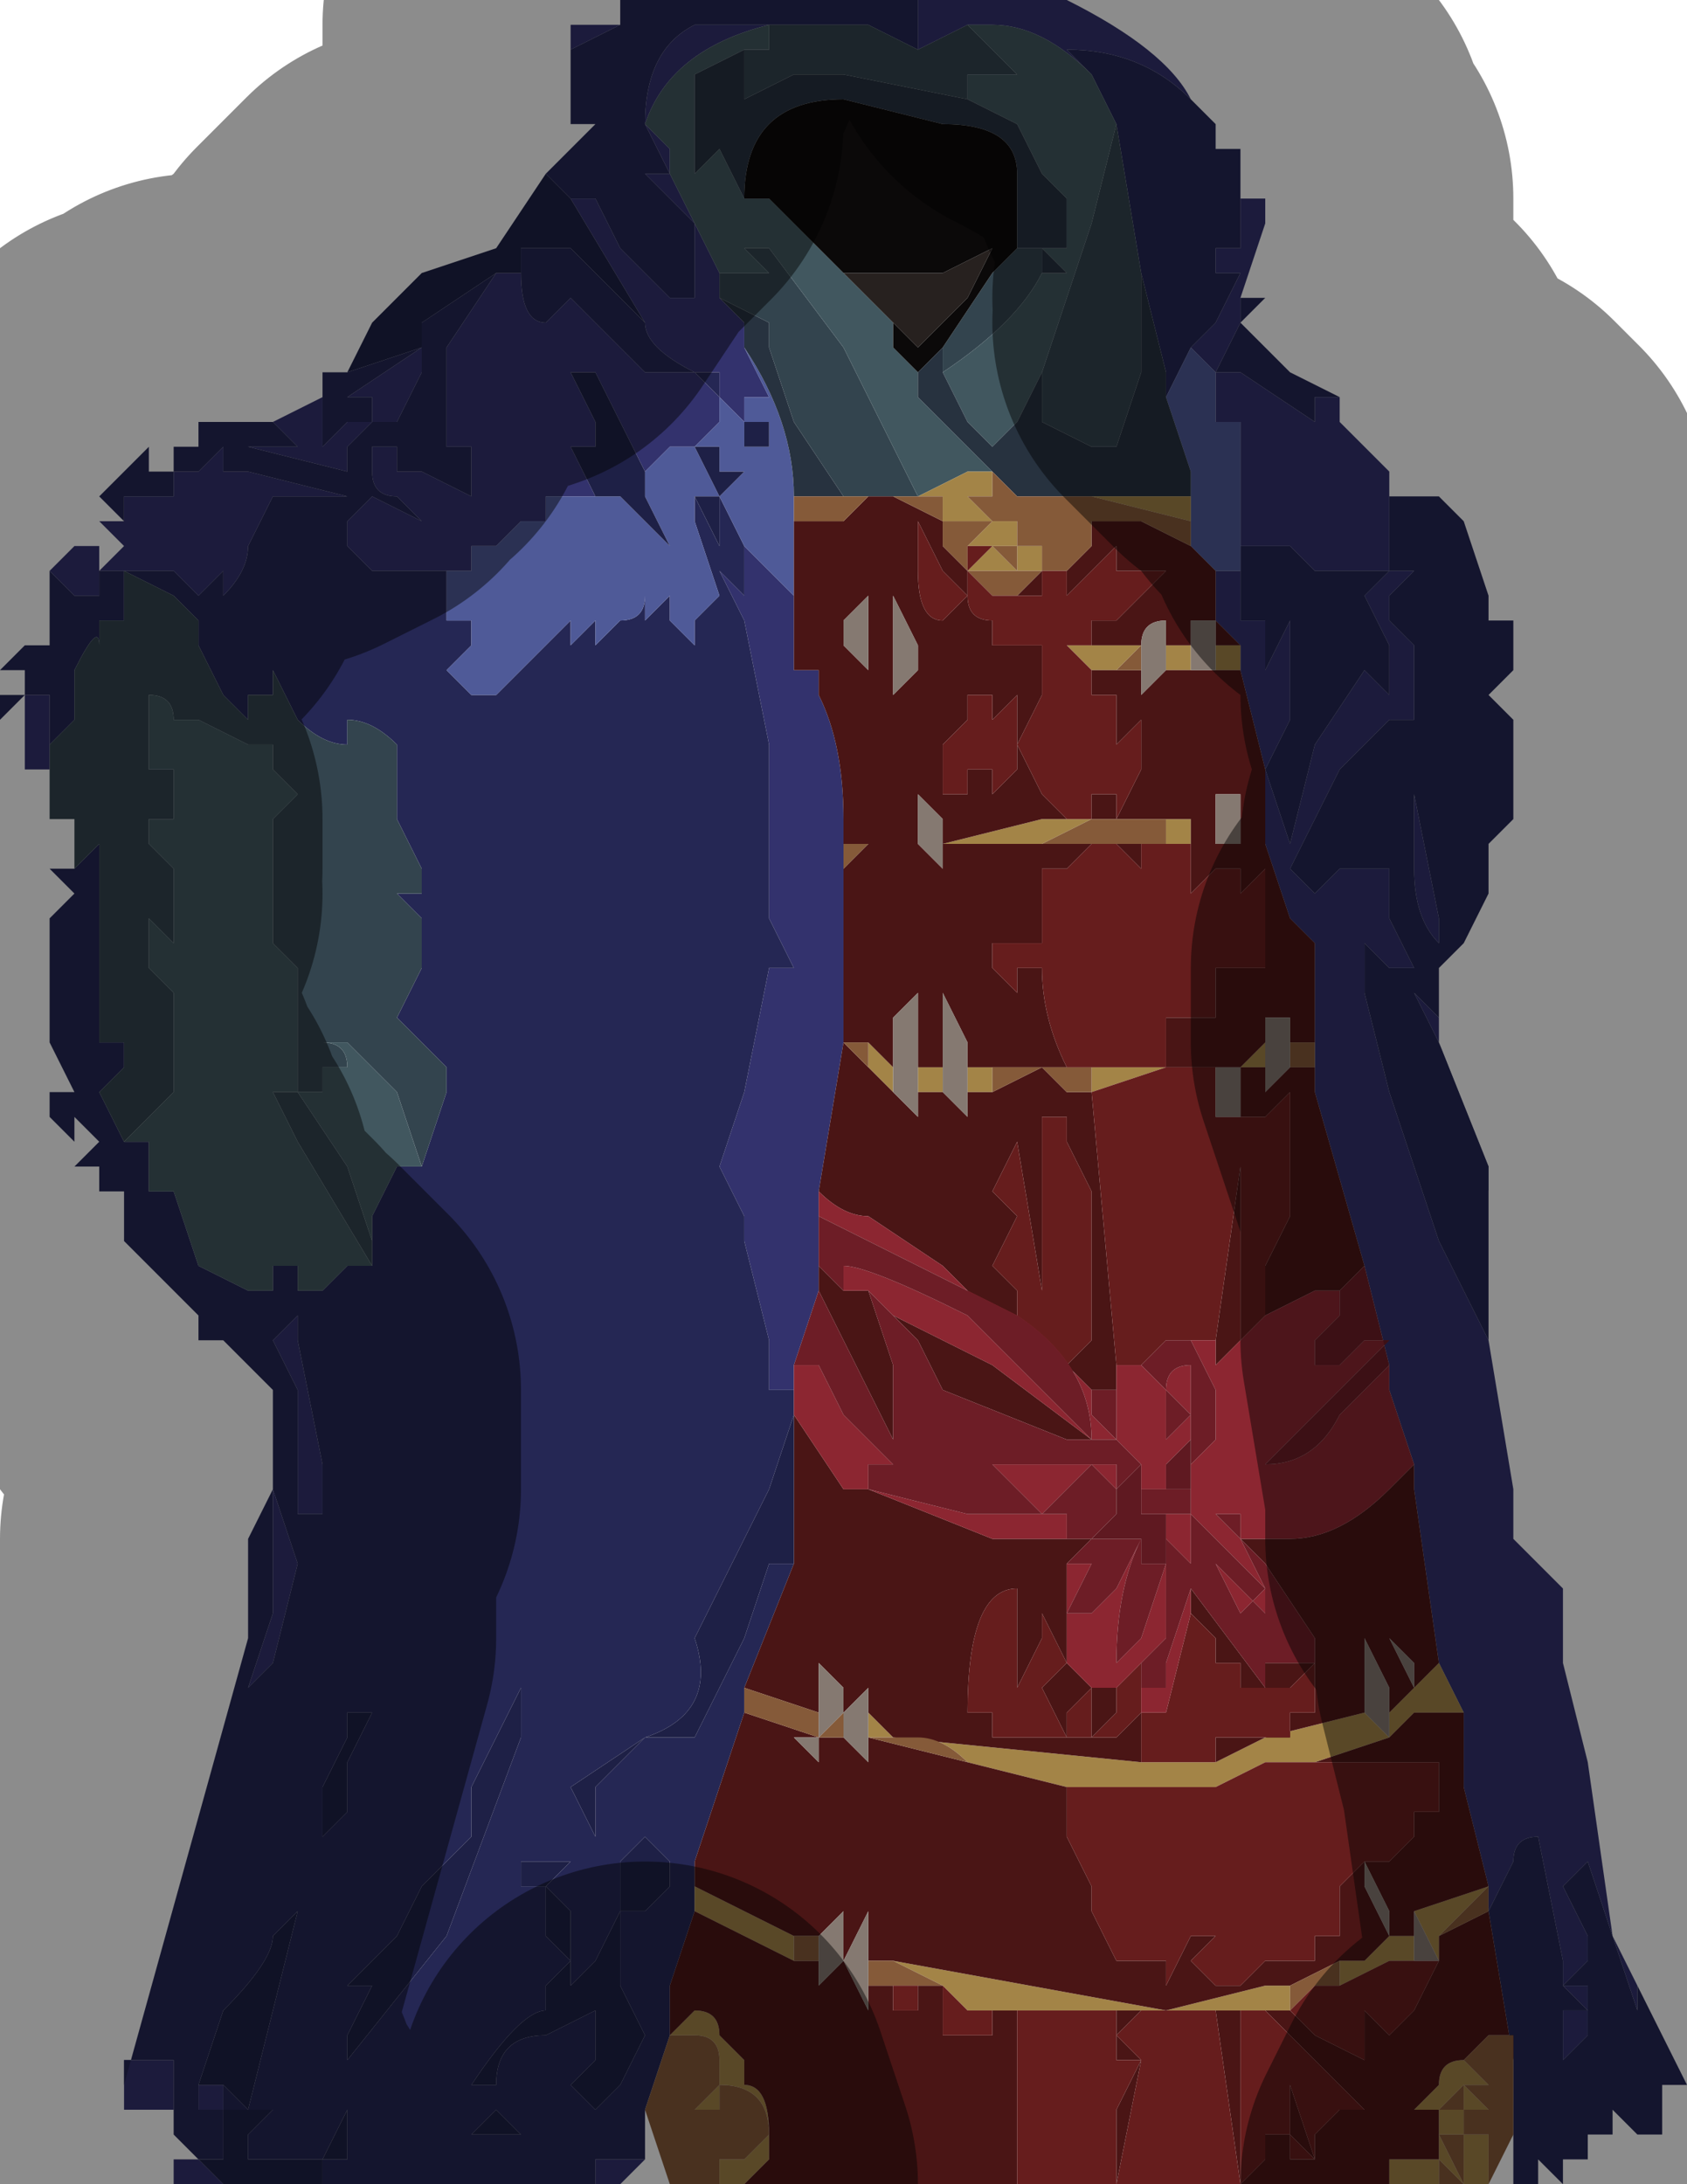 <?xml version="1.0" encoding="UTF-8" standalone="no"?>
<svg xmlns:xlink="http://www.w3.org/1999/xlink" height="4.4px" width="3.4px" xmlns="http://www.w3.org/2000/svg">
  <g transform="matrix(1.0, 0.0, 0.0, 1.0, 1.75, 2.2)">
    <path d="M0.65 -2.0 L0.65 -2.0 Q0.55 -2.1 0.4 -2.1 L0.4 -2.1 0.45 -2.05 Q0.35 -2.15 0.25 -2.15 L0.2 -2.15 0.2 -2.15 0.1 -2.1 0.1 -2.2 0.4 -2.2 Q0.6 -2.1 0.65 -2.0 M0.65 -1.5 L0.7 -1.55 0.75 -1.65 0.75 -1.65 0.7 -1.65 0.7 -1.7 0.7 -1.7 0.75 -1.7 0.75 -1.8 0.8 -1.8 0.8 -1.75 0.75 -1.6 0.75 -1.55 0.7 -1.45 0.75 -1.45 0.75 -1.45 0.9 -1.35 0.9 -1.4 0.95 -1.4 0.95 -1.4 0.95 -1.35 0.95 -1.35 1.05 -1.25 1.05 -1.2 1.05 -1.15 1.05 -1.05 Q1.0 -1.05 1.0 -1.05 L0.95 -1.05 0.95 -1.05 0.9 -1.05 0.85 -1.1 0.8 -1.1 0.75 -1.1 0.75 -1.05 0.75 -1.05 0.75 -1.35 0.7 -1.35 0.7 -1.45 0.7 -1.45 0.7 -1.45 0.65 -1.5 0.65 -1.5 M1.15 -0.15 L1.15 -0.1 1.25 0.2 1.25 0.3 1.25 0.15 1.15 -0.1 1.1 -0.2 1.1 -0.25 1.05 -0.25 1.0 -0.3 1.0 -0.25 1.0 -0.25 1.0 -0.2 1.05 0.0 1.15 0.3 1.25 0.5 1.3 0.8 1.3 0.9 1.4 1.0 1.4 1.15 1.45 1.35 1.5 1.7 1.55 1.8 1.55 1.85 1.5 1.7 1.45 1.55 1.4 1.6 1.45 1.7 1.45 1.75 1.4 1.8 1.4 1.75 1.35 1.5 Q1.3 1.5 1.3 1.55 L1.25 1.65 1.25 1.6 1.2 1.4 1.2 1.25 1.15 1.15 1.1 0.8 1.1 0.75 1.05 0.6 1.05 0.55 1.0 0.35 0.9 0.0 0.9 -0.05 0.9 -0.1 0.9 -0.2 0.9 -0.25 0.9 -0.3 0.85 -0.35 0.85 -0.35 0.8 -0.5 0.8 -0.55 0.8 -0.55 0.8 -0.65 0.75 -0.85 0.75 -0.9 0.7 -0.95 0.7 -1.05 0.7 -1.05 0.75 -1.05 0.75 -1.05 0.75 -1.0 0.75 -0.95 0.75 -0.95 0.8 -0.95 0.8 -0.85 0.8 -0.85 0.85 -0.95 0.85 -0.75 0.8 -0.65 0.85 -0.5 0.85 -0.5 0.9 -0.7 1.0 -0.85 1.0 -0.85 1.05 -0.8 1.05 -0.85 1.05 -0.85 1.05 -0.9 1.0 -1.0 1.05 -1.05 1.05 -1.05 1.1 -1.05 1.1 -1.05 1.05 -1.0 1.05 -1.0 1.05 -0.95 1.1 -0.9 1.1 -0.75 1.1 -0.65 1.1 -0.75 1.1 -0.75 1.05 -0.75 0.95 -0.65 0.85 -0.45 0.85 -0.45 0.9 -0.4 0.9 -0.4 0.95 -0.45 0.95 -0.5 0.95 -0.45 1.05 -0.45 1.05 -0.4 1.05 -0.35 1.1 -0.25 1.1 -0.2 1.15 -0.15 M-0.45 2.15 L-0.5 2.2 -0.55 2.2 -0.55 2.15 -0.45 2.15 M-1.3 2.2 L-1.4 2.2 -1.4 2.15 -1.4 2.15 -1.35 2.15 -1.35 2.15 -1.3 2.2 M-1.4 2.05 L-1.4 2.05 -1.45 2.05 -1.45 2.1 -1.45 2.05 -1.5 2.05 -1.5 2.0 -1.5 1.95 -1.45 1.95 -1.45 1.95 -1.4 1.95 -1.4 2.0 -1.4 2.05 M-1.2 0.75 L-1.2 0.6 -1.2 0.8 -1.15 0.95 -1.2 1.15 -1.2 1.15 -1.25 1.2 -1.2 1.05 -1.2 0.85 -1.2 0.75 M-1.7 -0.6 L-1.7 -0.6 -1.65 -0.6 -1.65 -0.6 -1.65 -0.65 -1.7 -0.65 -1.7 -0.7 -1.7 -0.75 -1.7 -0.75 -1.75 -0.75 -1.7 -0.75 -1.7 -0.75 -1.7 -0.8 -1.65 -0.8 -1.65 -0.65 -1.65 -0.65 -1.65 -0.6 -1.7 -0.6 M-1.65 -1.05 L-1.65 -1.05 -1.6 -1.1 -1.55 -1.1 -1.55 -1.05 -1.55 -1.05 -1.5 -1.1 -1.5 -1.1 -1.55 -1.15 -1.5 -1.15 -1.5 -1.2 -1.45 -1.2 -1.45 -1.2 -1.4 -1.2 -1.4 -1.25 -1.35 -1.25 -1.3 -1.3 -1.3 -1.25 -1.25 -1.25 -1.25 -1.25 -1.05 -1.2 -1.1 -1.2 -1.2 -1.2 -1.25 -1.1 Q-1.25 -1.05 -1.3 -1.0 L-1.3 -1.05 -1.35 -1.0 -1.4 -1.05 -1.5 -1.05 -1.55 -1.05 -1.55 -1.0 -1.6 -1.0 -1.65 -1.05 M-1.2 -1.35 L-1.1 -1.4 -1.1 -1.35 -1.1 -1.3 -1.1 -1.3 -1.05 -1.35 -1.05 -1.35 -1.0 -1.35 -1.05 -1.3 -1.05 -1.25 -1.25 -1.3 -1.2 -1.3 -1.2 -1.3 -1.15 -1.3 -1.2 -1.35 M-0.55 -1.95 L-0.6 -1.95 -0.6 -2.15 -0.55 -2.15 -0.5 -2.15 -0.6 -2.1 -0.6 -1.95 -0.55 -1.95 -0.55 -1.95 M-0.1 -2.15 L-0.15 -2.15 -0.2 -2.15 -0.15 -2.15 -0.15 -2.15 -0.1 -2.15 M-0.15 -0.9 L-0.15 -0.85 -0.1 -0.85 -0.1 -0.8 Q-0.05 -0.7 -0.05 -0.55 L-0.05 -0.5 -0.05 -0.25 -0.05 -0.1 -0.1 0.2 -0.1 0.25 -0.1 0.35 -0.1 0.4 -0.15 0.55 -0.15 0.6 -0.15 0.6 -0.2 0.6 -0.2 0.65 -0.2 0.5 -0.25 0.3 -0.25 0.25 -0.3 0.15 -0.25 0.0 -0.2 -0.25 -0.2 -0.25 -0.15 -0.25 -0.2 -0.35 -0.2 -0.7 -0.25 -0.95 -0.3 -1.05 -0.25 -1.0 -0.25 -1.1 -0.2 -1.05 -0.2 -1.05 -0.15 -1.0 -0.15 -1.0 -0.15 -0.9 -0.15 -0.9 M-0.25 -1.55 L-0.25 -1.5 -0.2 -1.4 -0.25 -1.4 -0.25 -1.35 -0.3 -1.4 -0.3 -1.35 -0.35 -1.3 -0.4 -1.3 -0.4 -1.3 -0.45 -1.25 -0.45 -1.25 -0.5 -1.35 -0.55 -1.45 -0.6 -1.45 -0.6 -1.45 -0.55 -1.35 -0.55 -1.3 -0.6 -1.3 -0.6 -1.3 -0.55 -1.2 -0.55 -1.2 -0.6 -1.2 -0.6 -1.2 -0.65 -1.2 -0.65 -1.15 -0.7 -1.15 -0.75 -1.1 -0.8 -1.1 -0.8 -1.05 -0.85 -1.05 -0.85 -1.05 -0.95 -1.05 -1.0 -1.05 -1.05 -1.1 -1.05 -1.15 -1.0 -1.2 -1.0 -1.2 -0.9 -1.15 -0.95 -1.2 Q-1.0 -1.2 -1.0 -1.25 L-1.0 -1.3 -1.0 -1.3 -0.95 -1.3 -0.95 -1.25 -1.0 -1.25 -0.9 -1.25 -0.8 -1.2 -0.8 -1.3 -0.85 -1.3 -0.85 -1.4 -0.85 -1.5 -0.75 -1.65 -0.75 -1.65 -0.7 -1.65 -0.7 -1.65 Q-0.7 -1.55 -0.65 -1.55 L-0.6 -1.6 Q-0.6 -1.6 -0.55 -1.55 L-0.45 -1.45 -0.4 -1.45 -0.35 -1.45 -0.35 -1.45 -0.3 -1.4 -0.3 -1.45 -0.35 -1.45 -0.35 -1.45 Q-0.45 -1.5 -0.45 -1.55 L-0.45 -1.55 -0.6 -1.8 -0.65 -1.8 -0.6 -1.8 -0.55 -1.8 -0.5 -1.7 -0.4 -1.6 -0.4 -1.6 -0.35 -1.6 -0.35 -1.6 -0.3 -1.55 -0.3 -1.55 -0.35 -1.6 -0.35 -1.65 -0.35 -1.75 -0.4 -1.8 -0.45 -1.85 -0.4 -1.85 -0.45 -1.95 Q-0.45 -2.1 -0.35 -2.15 L-0.2 -2.15 Q-0.4 -2.1 -0.45 -1.95 L-0.4 -1.9 -0.4 -1.85 -0.35 -1.75 -0.3 -1.65 -0.3 -1.6 -0.25 -1.55 M1.1 -0.6 L1.15 -0.35 1.15 -0.3 Q1.1 -0.35 1.1 -0.45 L1.1 -0.6 M1.3 1.95 L1.3 2.0 1.3 1.95 M1.4 1.8 L1.45 1.8 1.45 1.9 1.4 1.95 1.4 1.85 1.45 1.85 1.4 1.8 M-0.35 -1.3 L-0.35 -1.3 M-0.9 -1.55 L-0.9 -1.45 -0.95 -1.35 -0.95 -1.35 -1.0 -1.35 -1.0 -1.4 -1.05 -1.4 -0.9 -1.5 -0.9 -1.55 M-1.55 -0.3 L-1.55 -0.3 -1.55 -0.3 -1.55 -0.3 M-1.55 -0.35 L-1.55 -0.35 -1.55 -0.35 -1.55 -0.35 M-0.05 -0.1 L-0.05 -0.1 M-0.05 -0.5 L-0.05 -0.5 M-1.15 0.6 L-1.2 0.5 -1.15 0.45 -1.15 0.5 -1.1 0.75 -1.1 0.8 -1.1 0.8 -1.1 0.85 -1.1 0.85 -1.15 0.85 -1.15 0.8 Q-1.15 0.7 -1.15 0.65 L-1.15 0.6 M-1.35 2.05 L-1.35 2.0 -1.35 2.0 -1.3 2.0 -1.3 2.0 -1.3 2.05 -1.35 2.05 -1.35 2.05 M-1.35 2.15 L-1.35 2.15" fill="#33326d" fill-rule="evenodd" stroke="none"/>
    <path d="M0.65 -2.0 L0.7 -1.95 0.7 -1.9 0.75 -1.9 0.75 -1.8 0.75 -1.7 0.7 -1.7 0.7 -1.7 0.7 -1.65 0.75 -1.65 0.75 -1.65 0.7 -1.55 0.65 -1.5 0.6 -1.4 0.6 -1.45 0.55 -1.65 0.5 -1.95 0.5 -1.95 0.45 -2.05 0.4 -2.1 0.4 -2.1 Q0.55 -2.1 0.65 -2.0 L0.65 -2.0 M0.75 -1.6 L0.8 -1.6 0.75 -1.55 0.85 -1.45 0.95 -1.4 0.9 -1.4 0.9 -1.35 0.75 -1.45 0.75 -1.45 0.7 -1.45 0.75 -1.55 0.75 -1.6 M1.05 -1.25 L1.05 -1.2 1.1 -1.2 1.15 -1.2 1.2 -1.15 1.2 -1.15 1.25 -1.0 1.25 -1.0 Q1.25 -0.9 1.25 -0.95 L1.3 -0.95 1.3 -0.85 1.25 -0.8 1.3 -0.75 1.3 -0.7 1.3 -0.6 1.3 -0.55 1.25 -0.5 1.25 -0.4 1.2 -0.3 1.15 -0.25 1.15 -0.25 1.15 -0.15 1.1 -0.2 1.1 -0.25 1.05 -0.35 1.05 -0.4 1.05 -0.45 0.95 -0.45 0.95 -0.5 0.95 -0.45 0.9 -0.4 0.9 -0.4 0.85 -0.45 0.85 -0.45 0.95 -0.65 1.05 -0.75 1.1 -0.75 1.1 -0.75 1.1 -0.65 1.1 -0.75 1.1 -0.9 1.05 -0.95 1.05 -1.0 1.05 -1.0 1.1 -1.05 1.1 -1.05 1.05 -1.05 1.05 -1.05 1.0 -1.0 1.05 -0.9 1.05 -0.85 1.05 -0.85 1.05 -0.8 1.0 -0.85 1.0 -0.85 0.9 -0.7 0.85 -0.5 0.85 -0.5 0.8 -0.65 0.85 -0.75 0.85 -0.95 0.8 -0.85 0.8 -0.85 0.8 -0.95 0.75 -0.95 0.75 -0.95 0.75 -1.0 0.75 -1.05 0.75 -1.1 0.8 -1.1 0.85 -1.1 0.9 -1.05 0.95 -1.05 0.95 -1.05 1.0 -1.05 Q1.0 -1.05 1.05 -1.05 L1.05 -1.15 1.05 -1.2 1.05 -1.25 M1.25 0.3 L1.25 0.45 1.25 0.5 1.15 0.3 1.05 0.0 1.0 -0.2 1.0 -0.25 1.0 -0.25 1.0 -0.3 1.05 -0.25 1.1 -0.25 1.1 -0.2 1.15 -0.1 1.25 0.15 1.25 0.3 M1.55 1.8 L1.65 2.0 1.6 2.0 1.6 2.1 1.55 2.1 1.55 2.1 1.5 2.05 1.5 2.1 1.45 2.1 1.45 2.15 1.4 2.15 1.4 2.2 1.35 2.15 1.35 2.2 1.3 2.2 1.3 2.1 1.3 2.0 1.3 1.95 1.25 1.65 1.3 1.55 Q1.3 1.5 1.35 1.5 L1.4 1.75 1.4 1.8 1.45 1.75 1.45 1.7 1.4 1.6 1.45 1.55 1.5 1.7 1.55 1.85 1.55 1.8 M-0.45 2.05 L-0.45 2.15 -0.55 2.15 -0.55 2.2 -0.8 2.2 -1.1 2.2 -1.1 2.15 -1.05 2.15 -1.05 2.05 -1.05 1.95 -0.85 1.7 -0.7 1.3 -0.7 1.2 -0.75 1.3 -0.8 1.4 -0.8 1.5 -0.9 1.6 -0.95 1.7 -1.05 1.8 -1.0 1.8 -1.05 1.9 -1.05 1.9 -1.05 2.05 -1.1 2.15 -1.1 2.15 -1.15 2.15 -1.15 2.15 -1.2 2.15 -1.25 2.15 -1.25 2.1 -1.2 2.05 -1.2 2.05 -1.25 2.05 -1.25 2.05 -1.2 1.85 -1.15 1.65 -1.1 1.55 -1.15 1.65 -1.2 1.7 Q-1.2 1.75 -1.3 1.85 L-1.35 2.0 -1.35 2.05 -1.35 2.05 -1.3 2.05 -1.3 2.0 -1.3 2.0 -1.25 2.05 -1.3 2.05 -1.3 2.15 -1.35 2.15 -1.35 2.15 -1.4 2.1 -1.4 2.05 -1.4 2.0 -1.4 1.95 -1.45 1.95 -1.45 1.95 -1.5 1.95 -1.5 2.0 -1.5 2.0 -1.25 1.1 -1.25 0.9 -1.2 0.8 -1.2 0.75 -1.2 0.85 -1.2 1.05 -1.25 1.2 -1.2 1.15 -1.2 1.15 -1.15 0.95 -1.2 0.8 -1.2 0.6 -1.25 0.55 -1.25 0.55 -1.3 0.5 -1.35 0.5 -1.35 0.45 -1.4 0.4 -1.4 0.4 -1.45 0.35 -1.45 0.35 -1.5 0.3 -1.5 0.2 -1.5 0.2 -1.55 0.2 -1.55 0.2 Q-1.55 0.2 -1.55 0.15 L-1.6 0.15 -1.6 0.15 -1.55 0.1 -1.55 0.1 -1.6 0.05 -1.6 0.1 -1.65 0.05 -1.65 0.0 -1.6 0.0 -1.6 0.0 -1.65 -0.1 -1.65 -0.2 -1.65 -0.35 -1.65 -0.35 -1.6 -0.4 -1.65 -0.45 -1.6 -0.45 -1.6 -0.5 -1.6 -0.5 -1.6 -0.45 -1.55 -0.5 -1.55 -0.35 -1.55 -0.3 -1.55 -0.25 -1.55 -0.15 -1.55 -0.1 -1.5 -0.1 -1.5 -0.05 -1.55 0.0 -1.5 0.1 -1.5 0.1 -1.45 0.1 -1.45 0.1 -1.45 0.15 -1.45 0.2 -1.4 0.2 -1.4 0.2 -1.35 0.35 -1.25 0.4 -1.2 0.4 -1.2 0.35 -1.15 0.35 -1.15 0.4 -1.1 0.4 -1.05 0.35 -1.05 0.35 -1.05 0.35 -1.0 0.35 -1.0 0.3 -1.0 0.25 -0.95 0.15 -0.9 0.15 -0.85 0.0 -0.85 -0.05 -0.9 -0.1 -0.95 -0.15 -0.9 -0.25 -0.9 -0.35 -0.95 -0.4 -0.95 -0.4 -0.9 -0.4 -0.9 -0.45 -0.95 -0.55 -0.95 -0.7 Q-1.0 -0.75 -1.05 -0.75 L-1.05 -0.7 Q-1.1 -0.7 -1.15 -0.75 L-1.2 -0.85 -1.2 -0.8 -1.25 -0.8 -1.25 -0.75 -1.3 -0.8 -1.3 -0.8 -1.35 -0.9 -1.35 -0.95 -1.4 -1.0 -1.5 -1.05 -1.5 -0.95 -1.55 -0.95 -1.55 -0.9 Q-1.55 -0.95 -1.6 -0.85 L-1.6 -0.85 -1.6 -0.75 -1.65 -0.7 -1.65 -0.65 -1.65 -0.8 -1.7 -0.8 -1.75 -0.75 -1.75 -0.8 -1.7 -0.8 -1.7 -0.85 -1.75 -0.85 -1.75 -0.85 -1.7 -0.9 -1.7 -0.9 -1.65 -0.9 -1.65 -0.95 -1.7 -0.95 -1.65 -0.95 -1.65 -1.0 -1.65 -1.05 -1.6 -1.0 -1.55 -1.0 -1.55 -1.05 -1.5 -1.05 -1.4 -1.05 -1.35 -1.0 -1.3 -1.05 -1.3 -1.0 Q-1.25 -1.05 -1.25 -1.1 L-1.2 -1.2 -1.1 -1.2 -1.05 -1.2 -1.25 -1.25 -1.25 -1.25 -1.3 -1.25 -1.3 -1.3 -1.35 -1.25 -1.4 -1.25 -1.4 -1.2 -1.45 -1.2 -1.45 -1.2 -1.5 -1.2 -1.5 -1.15 -1.55 -1.2 -1.5 -1.2 -1.55 -1.2 -1.45 -1.3 -1.45 -1.25 -1.4 -1.25 -1.4 -1.3 -1.35 -1.3 -1.35 -1.35 -1.35 -1.35 -1.3 -1.35 Q-1.25 -1.35 -1.25 -1.35 L-1.2 -1.35 -1.15 -1.3 -1.2 -1.3 -1.2 -1.3 -1.25 -1.3 -1.05 -1.25 -1.05 -1.3 -1.0 -1.35 -1.05 -1.35 -1.05 -1.35 -1.1 -1.3 -1.1 -1.3 -1.1 -1.35 -1.1 -1.4 -1.1 -1.45 -1.05 -1.45 -0.9 -1.5 -1.05 -1.4 -1.0 -1.4 -1.0 -1.35 -0.95 -1.35 -0.95 -1.35 -0.9 -1.45 -0.9 -1.55 -0.9 -1.55 -0.75 -1.65 -0.85 -1.5 -0.85 -1.4 -0.85 -1.3 -0.8 -1.3 -0.8 -1.2 -0.9 -1.25 -1.0 -1.25 -0.95 -1.25 -0.95 -1.3 -1.0 -1.3 -1.0 -1.3 -1.0 -1.25 Q-1.0 -1.2 -0.95 -1.2 L-0.9 -1.15 -1.0 -1.2 -1.0 -1.2 -1.05 -1.15 -1.05 -1.1 -1.0 -1.05 -0.95 -1.05 -0.85 -1.05 -0.85 -1.05 -0.85 -1.0 -0.85 -0.95 -0.8 -0.95 -0.8 -0.9 -0.85 -0.85 -0.8 -0.8 -0.8 -0.8 -0.75 -0.8 -0.6 -0.95 -0.6 -0.9 -0.55 -0.95 -0.55 -0.9 -0.5 -0.95 Q-0.45 -0.95 -0.45 -1.0 L-0.45 -0.95 -0.4 -1.0 -0.4 -1.0 -0.4 -1.0 -0.4 -0.95 -0.35 -0.9 -0.35 -0.95 -0.3 -1.0 -0.35 -1.15 -0.35 -1.2 -0.3 -1.1 -0.3 -1.05 -0.3 -1.2 -0.25 -1.1 -0.25 -1.0 -0.3 -1.05 -0.25 -0.95 -0.2 -0.7 -0.2 -0.35 -0.15 -0.25 -0.2 -0.25 -0.2 -0.25 -0.25 0.0 -0.3 0.15 -0.25 0.25 -0.25 0.3 -0.2 0.5 -0.2 0.65 -0.2 0.6 -0.15 0.6 -0.15 0.6 -0.15 0.65 -0.2 0.8 -0.25 0.9 -0.35 1.1 Q-0.3 1.25 -0.45 1.3 L-0.6 1.4 -0.55 1.5 -0.6 1.55 -0.65 1.55 -0.65 1.55 -0.7 1.55 -0.7 1.6 -0.65 1.6 -0.65 1.7 -0.6 1.75 -0.65 1.8 -0.65 1.85 Q-0.7 1.85 -0.8 2.0 L-0.75 2.0 -0.75 2.05 -0.8 2.1 -0.75 2.1 -0.7 2.1 -0.7 2.1 -0.75 2.05 -0.75 2.0 Q-0.75 1.9 -0.65 1.9 L-0.55 1.85 -0.55 1.95 -0.6 2.0 -0.55 2.05 -0.55 2.05 -0.5 2.0 -0.45 1.9 -0.5 1.8 -0.5 1.65 -0.45 1.65 -0.4 1.6 -0.4 1.55 -0.45 1.5 -0.5 1.55 -0.5 1.6 -0.5 1.65 -0.55 1.75 -0.55 1.75 -0.6 1.8 -0.6 1.8 -0.6 1.65 -0.65 1.6 -0.55 1.5 -0.55 1.4 -0.45 1.3 -0.35 1.3 -0.25 1.1 -0.2 0.95 -0.15 0.95 -0.25 1.2 -0.25 1.25 -0.3 1.4 -0.35 1.55 -0.35 1.6 -0.35 1.65 -0.4 1.8 -0.4 1.85 -0.4 1.9 -0.45 2.05 M-0.65 -1.85 L-0.6 -1.9 -0.55 -1.95 -0.55 -1.95 -0.6 -1.95 -0.6 -2.1 -0.5 -2.15 -0.5 -2.2 0.1 -2.2 0.1 -2.1 0.1 -2.1 0.0 -2.15 -0.1 -2.15 -0.1 -2.15 -0.15 -2.15 -0.15 -2.15 -0.2 -2.15 -0.35 -2.15 Q-0.45 -2.1 -0.45 -1.95 L-0.45 -1.95 -0.4 -1.85 -0.45 -1.85 -0.4 -1.8 -0.35 -1.75 -0.35 -1.65 -0.35 -1.6 -0.3 -1.55 -0.3 -1.55 -0.35 -1.6 -0.35 -1.6 -0.4 -1.6 -0.4 -1.6 -0.5 -1.7 -0.55 -1.8 -0.6 -1.8 -0.6 -1.8 -0.65 -1.85 M1.1 -0.6 L1.1 -0.45 Q1.1 -0.35 1.15 -0.3 L1.15 -0.35 1.1 -0.6 M1.4 1.8 L1.45 1.85 1.4 1.85 1.4 1.95 1.45 1.9 1.45 1.8 1.4 1.8 M-0.45 -1.55 Q-0.45 -1.5 -0.35 -1.45 L-0.35 -1.45 -0.3 -1.45 -0.3 -1.4 -0.35 -1.45 -0.35 -1.45 -0.4 -1.45 -0.45 -1.45 -0.55 -1.55 Q-0.6 -1.6 -0.6 -1.6 L-0.65 -1.55 Q-0.7 -1.55 -0.7 -1.65 L-0.7 -1.65 -0.7 -1.7 -0.65 -1.7 -0.65 -1.7 -0.6 -1.7 -0.6 -1.65 -0.6 -1.7 -0.55 -1.65 -0.5 -1.6 -0.45 -1.55 M-0.3 -1.2 L-0.3 -1.2 M-1.55 -0.3 L-1.55 -0.3 -1.55 -0.3 M-1.55 -0.35 L-1.55 -0.35 M-0.2 0.65 L-0.2 0.65 -0.2 0.7 -0.2 0.65 M-1.15 0.6 L-1.15 0.65 Q-1.15 0.7 -1.15 0.8 L-1.15 0.85 -1.1 0.85 -1.1 0.85 -1.1 0.8 -1.1 0.8 -1.1 0.75 -1.15 0.5 -1.15 0.45 -1.2 0.5 -1.15 0.6 M-1.05 1.3 L-1.1 1.4 -1.1 1.4 -1.1 1.5 -1.05 1.45 -1.05 1.35 -1.0 1.25 -1.05 1.25 -1.05 1.3 M-0.8 2.2 L-0.8 2.2" fill="#252754" fill-rule="evenodd" stroke="none"/>
    <path d="M0.5 -1.95 L0.55 -1.65 0.55 -1.45 0.5 -1.3 0.45 -1.3 0.35 -1.35 0.35 -1.45 0.45 -1.75 0.5 -1.95 M-1.6 -0.5 L-1.6 -0.55 -1.65 -0.55 -1.65 -0.6 -1.65 -0.6 -1.65 -0.65 -1.65 -0.7 -1.6 -0.75 -1.6 -0.85 -1.6 -0.85 Q-1.55 -0.95 -1.55 -0.9 L-1.55 -0.95 -1.5 -0.95 -1.5 -1.05 -1.4 -1.0 -1.35 -0.95 -1.35 -0.9 -1.3 -0.8 -1.3 -0.8 -1.25 -0.75 -1.25 -0.8 -1.2 -0.8 -1.2 -0.85 -1.15 -0.75 Q-1.1 -0.7 -1.05 -0.7 L-1.05 -0.75 Q-1.0 -0.75 -0.95 -0.7 L-0.95 -0.55 -0.9 -0.45 -0.9 -0.4 -0.95 -0.4 -0.95 -0.4 -0.9 -0.35 -0.9 -0.25 -0.95 -0.15 -0.9 -0.1 -0.85 -0.05 -0.85 0.0 -0.9 0.15 -0.95 0.0 -1.05 -0.1 -1.1 -0.1 -1.1 -0.1 Q-1.05 -0.1 -1.05 -0.05 L-1.1 -0.05 -1.1 0.0 -1.15 0.0 -1.05 0.15 -1.0 0.3 -1.0 0.35 -1.15 0.1 -1.2 0.0 -1.15 0.0 Q-1.15 -0.05 -1.15 -0.1 L-1.15 -0.25 -1.2 -0.3 -1.2 -0.55 -1.15 -0.6 -1.2 -0.65 -1.2 -0.7 -1.25 -0.7 -1.35 -0.75 -1.35 -0.75 -1.4 -0.75 -1.4 -0.75 Q-1.4 -0.8 -1.45 -0.8 L-1.45 -0.7 -1.45 -0.65 -1.4 -0.65 -1.4 -0.65 -1.4 -0.55 -1.45 -0.55 -1.45 -0.5 -1.45 -0.5 -1.4 -0.45 -1.4 -0.4 -1.4 -0.3 -1.45 -0.35 -1.45 -0.45 -1.45 -0.3 -1.45 -0.25 -1.4 -0.2 -1.4 -0.15 -1.4 0.0 -1.45 0.05 -1.5 0.1 -1.55 0.0 -1.5 -0.05 -1.5 -0.1 -1.55 -0.1 -1.55 -0.15 -1.55 -0.25 -1.55 -0.3 -1.55 -0.35 -1.55 -0.5 -1.6 -0.45 -1.6 -0.5 M0.1 -2.1 L0.2 -2.15 0.2 -2.15 0.3 -2.05 0.25 -2.05 0.25 -2.05 0.2 -2.05 0.2 -2.0 -0.05 -2.05 -0.15 -2.05 -0.25 -2.0 -0.25 -2.1 -0.2 -2.1 -0.25 -2.1 -0.2 -2.1 -0.2 -2.15 -0.15 -2.15 -0.1 -2.15 -0.1 -2.15 0.0 -2.15 0.1 -2.1 0.1 -2.1 M0.35 -1.65 Q0.3 -1.55 0.15 -1.45 L0.15 -1.5 0.25 -1.65 0.3 -1.7 Q0.3 -1.7 0.35 -1.7 L0.35 -1.65 M0.1 -1.2 L0.0 -1.2 -0.05 -1.2 -0.15 -1.35 -0.2 -1.5 -0.2 -1.55 -0.3 -1.6 -0.3 -1.65 -0.3 -1.65 -0.25 -1.65 -0.25 -1.65 -0.2 -1.65 -0.25 -1.7 -0.2 -1.7 -0.05 -1.5 0.1 -1.2 M-1.65 -0.65 L-1.65 -0.65 M-1.55 -0.35 L-1.55 -0.35 -1.55 -0.35 M-1.55 -0.3 L-1.55 -0.3" fill="#33444e" fill-rule="evenodd" stroke="none"/>
    <path d="M0.45 -2.05 L0.5 -1.95 0.5 -1.95 0.45 -1.75 0.35 -1.45 0.35 -1.45 0.3 -1.35 0.3 -1.35 0.25 -1.3 0.25 -1.3 0.2 -1.35 0.15 -1.45 Q0.3 -1.55 0.35 -1.65 L0.35 -1.65 0.4 -1.65 0.35 -1.7 0.35 -1.7 0.4 -1.7 0.4 -1.7 0.4 -1.8 0.35 -1.85 0.35 -1.85 0.3 -1.95 0.3 -1.95 0.2 -2.0 0.2 -2.0 0.2 -2.05 0.25 -2.05 0.25 -2.05 0.3 -2.05 0.2 -2.15 0.25 -2.15 Q0.35 -2.15 0.45 -2.05 M-0.2 -2.15 L-0.2 -2.1 -0.25 -2.1 -0.25 -2.1 -0.35 -2.05 -0.35 -1.85 -0.3 -1.9 -0.25 -1.8 -0.2 -1.8 -0.2 -1.8 -0.05 -1.65 -0.05 -1.65 0.05 -1.55 0.05 -1.5 0.1 -1.45 0.1 -1.4 0.2 -1.3 0.25 -1.25 0.2 -1.25 0.1 -1.2 -0.05 -1.5 -0.2 -1.7 -0.25 -1.7 -0.2 -1.65 -0.25 -1.65 -0.25 -1.65 -0.3 -1.65 -0.3 -1.65 -0.35 -1.75 -0.4 -1.85 -0.4 -1.9 -0.45 -1.95 Q-0.4 -2.1 -0.2 -2.15 M-0.45 -1.95 L-0.45 -1.95 M-0.9 0.15 L-0.95 0.15 -1.0 0.25 -1.0 0.3 -1.05 0.15 -1.15 0.0 -1.1 0.0 -1.1 -0.05 -1.05 -0.05 Q-1.05 -0.1 -1.1 -0.1 L-1.1 -0.1 -1.05 -0.1 -0.95 0.0 -0.9 0.15 M-1.0 0.35 L-1.05 0.35 -1.05 0.35 -1.05 0.35 -1.1 0.4 -1.15 0.4 -1.15 0.35 -1.2 0.35 -1.2 0.4 -1.25 0.4 -1.35 0.35 -1.4 0.2 -1.4 0.2 -1.45 0.2 -1.45 0.15 -1.45 0.1 -1.45 0.1 -1.5 0.1 -1.5 0.1 -1.45 0.05 -1.4 0.0 -1.4 -0.15 -1.4 -0.2 -1.45 -0.25 -1.45 -0.3 -1.45 -0.45 -1.45 -0.35 -1.4 -0.3 -1.4 -0.4 -1.4 -0.45 -1.45 -0.5 -1.45 -0.5 -1.45 -0.55 -1.4 -0.55 -1.4 -0.65 -1.4 -0.65 -1.45 -0.65 -1.45 -0.7 -1.45 -0.8 Q-1.4 -0.8 -1.4 -0.75 L-1.4 -0.75 -1.35 -0.75 -1.35 -0.75 -1.25 -0.7 -1.2 -0.7 -1.2 -0.65 -1.15 -0.6 -1.2 -0.55 -1.2 -0.3 -1.15 -0.25 -1.15 -0.1 Q-1.15 -0.05 -1.15 0.0 L-1.2 0.0 -1.15 0.1 -1.0 0.35" fill="#41575f" fill-rule="evenodd" stroke="none"/>
    <path d="M0.95 -1.4 L0.95 -1.35 0.95 -1.35 0.95 -1.4 M-1.6 -0.55 L-1.65 -0.55 -1.65 -0.55 -1.6 -0.55 M-1.65 -0.6 L-1.7 -0.6 -1.65 -0.6 -1.65 -0.6" fill="#705a50" fill-rule="evenodd" stroke="none"/>
    <path d="M0.6 -1.4 L0.65 -1.5 0.65 -1.5 0.7 -1.45 0.7 -1.45 0.7 -1.45 0.7 -1.35 0.75 -1.35 0.75 -1.05 0.75 -1.05 0.75 -1.05 0.7 -1.05 0.7 -1.05 0.65 -1.1 0.65 -1.15 0.65 -1.2 0.65 -1.25 0.6 -1.4 M-0.15 -1.2 L-0.15 -1.2 -0.15 -1.15 -0.15 -1.15 -0.15 -1.0 -0.15 -1.0 -0.2 -1.05 -0.2 -1.05 -0.25 -1.1 -0.3 -1.2 -0.25 -1.25 -0.3 -1.25 -0.3 -1.3 -0.35 -1.3 -0.3 -1.35 -0.3 -1.4 -0.25 -1.35 -0.25 -1.4 -0.2 -1.4 -0.25 -1.5 -0.25 -1.55 -0.25 -1.5 Q-0.15 -1.35 -0.15 -1.2 M-0.85 -1.05 L-0.8 -1.05 -0.8 -1.1 -0.75 -1.1 -0.7 -1.15 -0.65 -1.15 -0.65 -1.2 -0.6 -1.2 -0.6 -1.2 -0.55 -1.2 -0.55 -1.2 -0.5 -1.2 -0.4 -1.1 -0.4 -1.1 -0.45 -1.2 -0.45 -1.25 -0.45 -1.25 -0.4 -1.3 -0.4 -1.3 -0.35 -1.3 -0.35 -1.3 -0.3 -1.2 -0.3 -1.2 -0.3 -1.2 -0.35 -1.2 -0.35 -1.15 -0.3 -1.0 -0.35 -0.95 -0.35 -0.9 -0.4 -0.95 -0.4 -1.0 -0.4 -1.0 -0.4 -1.0 -0.45 -0.95 -0.45 -1.0 Q-0.45 -0.95 -0.5 -0.95 L-0.55 -0.9 -0.55 -0.95 -0.6 -0.9 -0.6 -0.95 -0.75 -0.8 -0.8 -0.8 -0.8 -0.8 -0.85 -0.85 -0.8 -0.9 -0.8 -0.95 -0.85 -0.95 -0.85 -1.0 -0.85 -1.05 M-0.25 -1.3 L-0.2 -1.3 -0.2 -1.35 -0.25 -1.35 -0.25 -1.3" fill="#4f5a98" fill-rule="evenodd" stroke="none"/>
    <path d="M0.55 -1.65 L0.6 -1.45 0.6 -1.4 0.65 -1.25 0.65 -1.2 0.65 -1.2 0.5 -1.2 0.3 -1.2 0.25 -1.25 0.2 -1.3 0.1 -1.4 0.1 -1.45 0.15 -1.5 0.15 -1.45 0.2 -1.35 0.25 -1.3 0.25 -1.3 0.3 -1.35 0.3 -1.35 0.35 -1.45 0.35 -1.45 0.35 -1.35 0.45 -1.3 0.5 -1.3 0.55 -1.45 0.55 -1.65 M-0.25 -2.1 L-0.2 -2.1 -0.25 -2.1 -0.25 -2.0 -0.15 -2.05 -0.05 -2.05 0.2 -2.0 0.2 -2.0 0.3 -1.95 0.3 -1.95 0.35 -1.85 0.35 -1.85 0.4 -1.8 0.4 -1.7 0.4 -1.7 0.35 -1.7 0.35 -1.7 0.4 -1.65 0.35 -1.65 0.35 -1.65 0.35 -1.7 Q0.3 -1.7 0.3 -1.7 L0.3 -1.85 Q0.3 -1.95 0.15 -1.95 L-0.05 -2.0 Q-0.25 -2.0 -0.25 -1.8 L-0.3 -1.9 -0.35 -1.85 -0.35 -2.05 -0.25 -2.1 -0.25 -2.1 M0.25 -1.25 L0.25 -1.25 M-0.05 -1.2 L-0.15 -1.2 Q-0.15 -1.35 -0.25 -1.5 L-0.25 -1.55 -0.3 -1.6 -0.2 -1.55 -0.2 -1.5 -0.15 -1.35 -0.05 -1.2" fill="#27323f" fill-rule="evenodd" stroke="none"/>
    <path d="M1.25 2.2 L1.2 2.2 1.2 2.15 1.2 2.1 1.15 2.1 1.15 2.05 1.1 2.05 1.15 2.0 Q1.15 1.95 1.2 1.95 L1.2 1.95 1.25 1.9 1.3 1.9 1.3 1.95 1.3 1.9 1.25 1.9 1.2 1.95 1.25 2.0 1.2 2.0 1.15 2.05 1.2 2.05 1.2 2.1 1.25 2.1 1.25 2.2 M1.15 2.2 L1.1 2.2 1.05 2.2 1.05 2.15 1.1 2.15 1.15 2.15 1.15 2.2 M-0.25 2.2 L-0.3 2.2 -0.3 2.15 -0.3 2.15 -0.25 2.15 -0.2 2.1 Q-0.2 2.0 -0.3 2.0 L-0.3 2.05 -0.35 2.05 -0.35 2.05 -0.3 2.0 -0.3 1.95 Q-0.3 1.9 -0.35 1.9 L-0.4 1.9 -0.4 1.85 -0.4 1.9 -0.35 1.85 Q-0.3 1.85 -0.3 1.9 L-0.25 1.95 -0.25 2.0 -0.3 2.0 -0.25 2.0 Q-0.2 2.0 -0.2 2.1 L-0.2 2.15 -0.25 2.2 -0.3 2.15 -0.25 2.2 M0.65 -1.2 L0.65 -1.15 0.45 -1.2 0.4 -1.2 0.3 -1.2 0.35 -1.2 0.3 -1.2 0.5 -1.2 0.65 -1.2 0.65 -1.2 M0.35 -1.05 L0.35 -1.05 0.35 -1.05 0.3 -1.05 0.3 -1.05 Q0.25 -1.05 0.25 -1.05 L0.25 -1.05 0.2 -1.05 0.2 -1.05 0.25 -1.1 0.2 -1.1 0.2 -1.1 0.2 -1.1 0.2 -1.15 0.2 -1.15 0.2 -1.15 0.15 -1.15 0.15 -1.2 0.2 -1.2 0.2 -1.2 0.25 -1.15 0.25 -1.15 0.25 -1.15 0.3 -1.15 0.3 -1.15 0.3 -1.1 0.35 -1.1 0.35 -1.15 0.3 -1.15 0.35 -1.15 0.35 -1.15 0.4 -1.15 0.4 -1.15 0.4 -1.1 0.35 -1.1 0.35 -1.05 M0.45 -0.9 L0.55 -0.9 0.5 -0.85 0.45 -0.85 0.4 -0.9 0.35 -0.9 0.15 -0.9 0.25 -0.9 0.3 -0.9 0.45 -0.9 M0.6 -0.9 L0.65 -0.9 0.65 -0.85 0.6 -0.85 0.6 -0.9 M0.7 -0.9 L0.75 -0.9 0.75 -0.85 0.75 -0.85 0.7 -0.85 0.7 -0.9 M-0.05 -0.9 L-0.15 -0.9 -0.05 -0.9 -0.05 -0.9 M0.0 -0.5 L0.05 -0.5 0.1 -0.5 0.05 -0.5 0.0 -0.5 0.0 -0.5 M0.15 -0.5 L0.35 -0.55 0.65 -0.55 0.7 -0.55 0.65 -0.55 0.65 -0.55 0.65 -0.5 0.6 -0.5 0.6 -0.55 0.55 -0.55 0.45 -0.55 0.35 -0.5 0.3 -0.5 0.15 -0.5 0.15 -0.5 M0.75 -0.55 L0.8 -0.55 0.8 -0.55 0.75 -0.55 0.75 -0.55 M0.4 -1.1 L0.4 -1.15 0.35 -1.15 0.35 -1.15 Q0.35 -1.1 0.35 -1.1 L0.4 -1.1 M0.25 -1.25 L0.25 -1.2 0.15 -1.2 -0.05 -1.2 -0.15 -1.2 -0.05 -1.2 0.0 -1.2 0.1 -1.2 0.2 -1.25 0.25 -1.25 0.25 -1.25 M-0.15 -1.2 L-0.15 -1.2 M0.3 -1.1 L0.3 -1.1 0.25 -1.1 0.25 -1.1 0.3 -1.05 0.3 -1.1 M0.25 -1.15 L0.25 -1.15 0.2 -1.15 0.2 -1.1 0.25 -1.15 M0.15 -0.9 L0.15 -0.9 M0.0 -0.1 L0.05 -0.05 0.05 0.0 0.05 0.0 0.0 -0.05 0.0 -0.1 M0.1 -0.05 L0.15 -0.05 0.15 0.0 0.1 0.0 0.1 -0.05 M0.2 -0.05 L0.2 -0.05 0.25 -0.05 0.25 0.0 0.2 0.0 0.2 -0.05 M0.1 -0.5 L0.1 -0.5 M0.05 -0.5 L0.05 -0.5 0.05 -0.5 M0.45 -0.05 L0.55 -0.05 0.6 -0.05 0.65 -0.05 0.65 -0.05 0.75 -0.05 0.7 -0.05 0.6 -0.05 0.45 0.0 0.45 -0.05 M1.15 1.15 L1.2 1.25 1.1 1.25 1.1 1.2 1.15 1.15 M0.7 -0.55 L0.7 -0.55 M0.55 -0.05 L0.55 -0.05 M0.75 -0.05 L0.75 -0.05 0.8 -0.1 0.8 -0.05 0.75 -0.05 M0.85 -0.05 L0.85 -0.1 0.85 -0.1 0.85 -0.05 0.85 -0.05 M0.7 1.35 L0.8 1.3 1.0 1.25 1.05 1.3 1.05 1.25 1.1 1.2 1.1 1.25 1.05 1.3 0.9 1.35 0.8 1.35 0.7 1.4 0.5 1.4 0.4 1.4 0.2 1.35 Q0.15 1.3 0.1 1.3 L0.0 1.3 0.0 1.25 0.05 1.3 0.55 1.35 0.6 1.35 0.7 1.35 M-0.35 1.6 L-0.15 1.7 -0.15 1.75 -0.35 1.65 -0.35 1.6 M0.0 1.75 L0.05 1.75 0.6 1.85 0.8 1.8 0.85 1.8 0.85 1.85 0.8 1.85 0.75 1.85 0.7 1.85 0.55 1.85 0.5 1.85 0.3 1.85 0.25 1.85 0.2 1.85 0.15 1.8 0.05 1.75 0.0 1.75 M0.95 1.75 L1.0 1.75 1.05 1.7 1.1 1.7 1.1 1.75 1.05 1.75 0.95 1.8 0.95 1.75 M1.1 1.65 L1.25 1.6 1.2 1.65 1.15 1.7 1.15 1.75 1.1 1.65 M1.05 1.7 L1.05 1.75 1.05 1.7 M1.1 2.2 L1.1 2.15 1.1 2.2 M1.25 2.05 L1.2 2.05 1.2 2.0 1.25 2.05 M1.15 2.15 L1.15 2.1 1.2 2.2 1.15 2.15 M-0.15 -0.9 L-0.15 -0.9" fill="#a38447" fill-rule="evenodd" stroke="none"/>
    <path d="M-0.05 -1.65 L0.1 -1.65 0.15 -1.65 0.25 -1.7 0.25 -1.7 0.2 -1.6 0.1 -1.5 0.05 -1.55 0.05 -1.55 -0.05 -1.65 -0.05 -1.65" fill="#27211f" fill-rule="evenodd" stroke="none"/>
    <path d="M-0.25 -1.8 Q-0.25 -2.0 -0.05 -2.0 L0.15 -1.95 Q0.3 -1.95 0.3 -1.85 L0.3 -1.7 0.25 -1.65 0.15 -1.5 0.1 -1.45 0.05 -1.5 0.05 -1.55 0.05 -1.55 0.1 -1.5 0.2 -1.6 0.25 -1.7 0.25 -1.7 0.15 -1.65 0.1 -1.65 -0.05 -1.65 -0.2 -1.8 -0.2 -1.8 -0.25 -1.8" fill="#0b0909" fill-rule="evenodd" stroke="none"/>
    <path d="M-0.15 -1.2 L-0.15 -1.2 -0.15 -1.2" fill="#806f5f" fill-rule="evenodd" stroke="none"/>
    <path d="M1.05 2.2 L0.75 2.2 0.7 1.85 0.75 1.85 0.75 1.9 0.8 1.95 0.85 2.0 0.9 2.15 0.9 2.1 0.95 2.05 1.0 2.05 0.95 2.0 0.9 1.95 0.85 1.9 0.8 1.85 0.85 1.85 0.9 1.9 1.0 1.95 1.0 1.9 Q1.0 1.85 1.0 1.85 L1.05 1.9 1.1 1.85 1.15 1.75 1.15 1.7 1.25 1.65 1.3 1.95 1.3 1.9 1.25 1.9 1.2 1.95 1.2 1.95 Q1.15 1.95 1.15 2.0 L1.1 2.05 1.15 2.05 1.15 2.1 1.2 2.1 1.2 2.15 1.2 2.1 1.15 2.1 1.15 2.15 1.1 2.15 1.05 2.15 1.05 2.2 M0.3 2.2 L-0.25 2.2 -0.25 2.2 -0.3 2.15 -0.25 2.2 -0.2 2.15 -0.2 2.1 Q-0.2 2.0 -0.25 2.0 L-0.3 2.0 -0.25 2.0 -0.25 1.95 -0.3 1.9 Q-0.3 1.85 -0.35 1.85 L-0.4 1.9 -0.4 1.85 -0.4 1.8 -0.35 1.65 -0.15 1.75 -0.1 1.75 -0.1 1.8 -0.05 1.75 -0.05 1.65 -0.1 1.7 -0.15 1.7 -0.35 1.6 -0.35 1.55 -0.3 1.4 -0.25 1.25 -0.1 1.3 -0.05 1.3 0.0 1.35 0.0 1.3 0.0 1.3 0.2 1.35 0.4 1.4 0.4 1.5 0.45 1.6 0.45 1.65 0.5 1.75 0.55 1.75 0.6 1.75 0.6 1.8 0.65 1.7 0.7 1.7 0.65 1.75 0.7 1.8 0.75 1.8 0.8 1.75 0.85 1.75 0.9 1.75 0.9 1.7 0.95 1.7 0.95 1.6 1.0 1.55 1.05 1.55 1.05 1.4 1.05 1.45 1.05 1.55 1.1 1.5 1.1 1.45 1.15 1.45 1.15 1.35 1.1 1.35 1.05 1.35 1.0 1.35 1.05 1.35 1.0 1.35 0.95 1.35 0.95 1.35 0.9 1.35 1.05 1.3 1.1 1.25 1.15 1.3 1.1 1.25 1.2 1.25 1.2 1.4 1.25 1.6 1.1 1.65 1.1 1.55 1.1 1.7 1.05 1.7 1.0 1.75 0.95 1.75 0.85 1.8 0.8 1.8 0.6 1.85 0.05 1.75 0.0 1.75 0.0 1.65 -0.05 1.75 -0.05 1.75 0.0 1.85 0.0 1.8 0.05 1.8 0.05 1.85 0.1 1.85 0.1 1.8 0.15 1.8 0.15 1.9 0.2 1.9 0.2 1.85 0.2 1.9 0.25 1.9 0.25 1.85 0.3 1.85 0.3 2.1 0.3 2.2 M0.65 -1.1 L0.7 -1.05 0.7 -0.95 0.75 -0.9 0.7 -0.9 0.7 -0.95 0.65 -0.95 0.65 -0.9 0.6 -0.9 0.6 -0.9 0.6 -0.95 Q0.55 -0.95 0.55 -0.9 L0.55 -0.9 0.45 -0.9 0.45 -0.95 0.5 -0.95 0.5 -0.9 0.5 -0.95 0.5 -0.95 0.55 -1.0 0.6 -1.05 0.6 -1.05 0.55 -1.05 0.55 -1.05 0.55 -1.05 0.5 -1.05 0.5 -1.05 0.5 -1.05 0.5 -1.1 0.45 -1.05 0.4 -1.0 0.4 -1.05 0.35 -1.05 0.35 -1.05 0.35 -1.0 0.3 -1.0 0.35 -1.05 0.35 -1.05 0.4 -1.05 0.45 -1.1 0.45 -1.15 0.4 -1.15 0.45 -1.15 0.55 -1.15 0.65 -1.1 0.65 -1.1 M0.35 -1.05 L0.35 -1.05 M0.55 -0.9 L0.55 -0.9 M0.7 -0.85 L0.75 -0.85 0.75 -0.85 0.8 -0.65 0.8 -0.55 0.75 -0.55 0.75 -0.6 0.7 -0.6 0.7 -0.55 0.65 -0.55 0.35 -0.55 0.15 -0.5 0.15 -0.55 0.1 -0.6 0.1 -0.5 0.05 -0.5 0.0 -0.5 0.0 -0.5 -0.05 -0.5 -0.05 -0.55 Q-0.05 -0.7 -0.1 -0.8 L-0.1 -0.85 -0.15 -0.85 -0.15 -0.9 -0.05 -0.9 0.0 -0.85 0.0 -0.85 0.0 -0.9 0.05 -0.9 0.05 -0.8 0.1 -0.85 0.1 -0.9 0.15 -0.9 0.35 -0.9 0.35 -0.8 0.3 -0.7 0.35 -0.6 0.35 -0.55 0.35 -0.6 0.4 -0.55 0.4 -0.55 0.45 -0.55 0.45 -0.55 0.45 -0.6 0.5 -0.6 0.5 -0.55 0.55 -0.65 0.55 -0.7 0.55 -0.7 0.55 -0.75 0.5 -0.7 0.5 -0.8 0.5 -0.8 0.45 -0.8 0.45 -0.8 0.45 -0.75 0.45 -0.85 0.45 -0.85 0.5 -0.85 0.55 -0.85 0.55 -0.8 0.6 -0.85 0.65 -0.85 0.65 -0.85 0.65 -0.85 0.7 -0.85 0.7 -0.85 M-0.05 -0.9 L-0.05 -0.9 -0.15 -0.9 -0.15 -1.0 -0.15 -1.15 -0.15 -1.15 -0.05 -1.15 0.0 -1.2 0.05 -1.2 0.15 -1.15 0.2 -1.15 0.2 -1.15 0.15 -1.15 0.15 -1.15 0.15 -1.1 0.2 -1.05 0.2 -1.05 0.2 -1.0 0.15 -1.05 0.15 -1.05 0.1 -1.15 0.1 -1.05 Q0.1 -0.95 0.15 -0.95 L0.15 -0.95 0.15 -0.95 0.2 -1.0 0.2 -1.0 Q0.2 -0.95 0.25 -0.95 L0.25 -1.0 0.25 -0.9 0.15 -0.9 0.1 -0.9 0.05 -1.0 0.05 -0.95 0.05 -0.9 0.0 -0.9 0.0 -1.0 -0.05 -0.95 -0.05 -0.95 -0.05 -0.9 M0.05 -0.5 L0.05 -0.6 0.05 -0.5 0.1 -0.5 0.15 -0.45 0.15 -0.5 0.25 -0.5 0.3 -0.5 0.4 -0.5 0.45 -0.5 0.45 -0.5 0.4 -0.45 0.4 -0.45 0.35 -0.45 0.35 -0.4 0.35 -0.3 0.3 -0.3 0.3 -0.35 0.3 -0.3 0.25 -0.3 0.25 -0.3 0.25 -0.25 0.25 -0.25 0.3 -0.2 0.3 -0.1 0.3 -0.25 0.35 -0.25 0.35 -0.25 Q0.35 -0.15 0.4 -0.05 L0.35 -0.05 0.25 -0.05 0.2 -0.05 0.2 -0.05 0.2 -0.1 0.15 -0.2 0.15 -0.15 0.15 -0.05 0.1 -0.05 0.1 -0.2 0.05 -0.15 0.05 -0.05 0.0 -0.1 -0.05 -0.1 -0.05 -0.25 -0.05 -0.5 -0.05 -0.45 0.0 -0.5 0.05 -0.5 0.05 -0.5 M0.65 -0.55 L0.65 -0.6 0.65 -0.55 0.7 -0.55 0.7 -0.5 0.75 -0.5 0.75 -0.55 0.8 -0.55 0.8 -0.5 0.85 -0.35 0.85 -0.35 0.9 -0.3 0.9 -0.25 0.9 -0.2 0.9 -0.1 0.85 -0.1 0.85 -0.15 0.85 -0.15 0.8 -0.15 0.8 -0.1 0.75 -0.05 0.65 -0.05 0.65 -0.05 0.6 -0.05 0.6 -0.15 0.65 -0.15 0.65 -0.25 0.65 -0.25 0.65 -0.45 0.65 -0.45 0.65 -0.55 M0.2 -0.8 L0.2 -0.75 0.2 -0.65 0.25 -0.65 0.25 -0.6 0.25 -0.6 0.3 -0.65 0.3 -0.7 0.3 -0.7 0.3 -0.75 0.3 -0.8 0.25 -0.75 0.25 -0.75 0.25 -0.8 0.2 -0.8 M0.2 -0.65 L0.2 -0.75 0.15 -0.7 0.15 -0.6 0.2 -0.6 0.2 -0.65 M0.5 -0.5 L0.55 -0.5 0.55 -0.4 0.55 -0.25 0.55 -0.45 0.5 -0.5 M0.0 -0.05 L0.05 0.0 0.05 0.0 0.1 0.05 0.1 0.0 0.15 0.0 0.2 0.05 0.2 0.0 0.25 0.0 0.25 0.0 0.35 -0.05 0.4 0.0 0.4 0.0 0.45 0.0 0.45 0.0 0.5 0.55 0.5 0.55 0.5 0.6 0.45 0.6 0.4 0.55 0.45 0.5 0.45 0.2 0.4 0.1 0.4 0.05 0.35 0.05 0.35 0.15 0.35 0.4 0.3 0.1 0.25 0.2 0.3 0.25 0.25 0.35 0.3 0.4 0.3 0.5 0.15 0.35 0.0 0.25 Q-0.05 0.25 -0.1 0.2 L-0.05 -0.1 0.0 -0.05 M0.35 -0.25 L0.35 -0.25 0.35 -0.25 M0.55 -0.05 L0.55 -0.2 0.55 -0.05 0.55 -0.05 M0.9 -0.05 L0.9 0.0 1.0 0.35 Q1.0 0.35 0.95 0.4 L0.9 0.4 0.8 0.45 0.8 0.35 0.85 0.25 0.85 0.0 0.8 0.05 0.8 0.05 0.8 0.05 0.75 0.05 0.75 0.45 0.75 0.5 0.7 0.55 0.7 0.5 0.75 0.15 0.75 0.05 0.75 -0.05 0.75 -0.15 0.75 -0.05 0.8 -0.05 0.8 0.0 0.85 -0.05 0.85 -0.05 0.85 -0.05 0.9 -0.05 M1.1 0.75 L1.1 0.8 1.15 1.15 1.1 1.2 1.05 1.25 1.05 1.2 1.0 1.1 1.0 1.25 0.8 1.3 0.7 1.35 0.7 1.3 0.75 1.3 0.8 1.3 0.85 1.3 0.85 1.25 0.9 1.25 0.9 1.15 0.85 1.2 0.8 1.2 0.8 1.2 0.75 1.2 0.75 1.15 0.75 1.25 0.75 1.25 0.75 1.15 0.7 1.15 0.7 1.1 0.65 1.05 0.65 1.0 0.8 1.2 0.8 1.15 0.85 1.15 0.9 1.15 0.9 1.1 0.8 0.95 0.75 0.9 0.8 0.9 0.85 0.9 Q0.95 0.9 1.05 0.8 L1.1 0.75 M0.75 -0.4 L0.75 -0.45 0.7 -0.45 0.65 -0.4 0.65 -0.4 0.65 -0.25 0.65 -0.25 0.65 -0.15 0.7 -0.15 0.7 -0.25 0.7 -0.25 0.75 -0.25 0.75 -0.2 0.75 -0.25 0.75 -0.25 0.8 -0.25 0.8 -0.25 0.8 -0.45 0.75 -0.4 0.75 -0.4 M0.85 -0.1 L0.85 -0.1 M1.1 1.2 L1.1 1.15 1.05 1.1 1.1 1.2 M0.05 0.45 L0.25 0.55 0.45 0.7 0.4 0.7 0.15 0.6 0.1 0.5 0.05 0.45 M-0.15 0.65 L-0.05 0.8 0.0 0.8 0.25 0.9 0.4 0.9 0.45 0.9 0.5 0.9 0.45 0.9 0.4 0.95 0.4 1.1 0.4 1.15 0.45 1.2 0.5 1.2 0.5 1.25 0.45 1.3 0.45 1.2 0.4 1.25 0.4 1.25 0.4 1.3 0.45 1.3 0.5 1.3 0.55 1.25 0.55 1.35 0.05 1.3 0.0 1.25 0.0 1.2 -0.05 1.25 -0.05 1.2 -0.1 1.15 -0.1 1.25 -0.25 1.2 -0.15 0.95 -0.15 0.85 -0.15 0.65 M-0.05 0.4 L0.0 0.4 0.0 0.4 0.05 0.55 0.05 0.7 -0.1 0.4 -0.1 0.35 -0.05 0.4 M0.35 1.1 L0.3 1.2 0.3 1.3 0.35 1.3 0.4 1.3 0.35 1.2 0.4 1.15 0.35 1.05 0.35 1.1 M0.3 1.25 L0.3 1.0 Q0.2 1.0 0.2 1.25 L0.25 1.25 0.25 1.3 0.3 1.3 0.3 1.25 M-0.1 1.3 L-0.15 1.3 -0.1 1.35 -0.1 1.3 M1.05 1.7 L1.05 1.65 1.0 1.55 1.0 1.6 1.05 1.7 M-0.05 1.75 L-0.05 1.75 M0.5 1.85 L0.55 1.85 0.5 1.9 0.55 1.95 0.5 2.05 0.5 2.2 0.55 1.95 0.5 1.95 0.5 1.85 M0.45 2.2 L0.45 2.2 M0.75 2.2 L0.8 2.15 0.8 2.1 0.85 2.1 0.85 2.15 0.9 2.15 0.85 2.1 0.85 2.0 0.8 1.95 0.75 1.9 0.75 2.2 M1.1 2.2 L1.1 2.15 1.1 2.2 M-0.05 1.25 L-0.05 1.25" fill="#4a1515" fill-rule="evenodd" stroke="none"/>
    <path d="M1.3 2.1 L1.25 2.2 1.25 2.1 1.2 2.1 1.2 2.05 1.15 2.05 1.2 2.0 1.25 2.0 1.2 1.95 1.25 1.9 1.3 1.9 1.3 1.95 1.3 2.0 1.3 2.1 M1.2 2.2 L1.15 2.2 1.15 2.15 1.2 2.2 1.15 2.1 1.2 2.1 1.2 2.15 1.2 2.2 M-0.3 2.2 L-0.4 2.2 -0.45 2.05 -0.4 1.9 -0.35 1.9 Q-0.3 1.9 -0.3 1.95 L-0.3 2.0 -0.35 2.05 -0.35 2.05 -0.3 2.05 -0.3 2.0 Q-0.2 2.0 -0.2 2.1 L-0.25 2.15 -0.3 2.15 -0.3 2.15 -0.3 2.2 M0.65 -1.15 L0.65 -1.1 0.65 -1.1 0.55 -1.15 0.45 -1.15 0.4 -1.15 0.45 -1.15 0.45 -1.1 0.4 -1.05 0.35 -1.05 0.35 -1.05 0.3 -1.0 0.3 -1.0 0.25 -1.0 0.2 -1.05 0.15 -1.1 0.15 -1.15 0.15 -1.15 0.2 -1.15 0.2 -1.15 0.2 -1.1 0.2 -1.1 0.2 -1.15 0.25 -1.15 0.25 -1.15 0.25 -1.15 0.25 -1.15 0.2 -1.2 0.2 -1.2 0.15 -1.2 0.15 -1.15 0.05 -1.2 0.0 -1.2 -0.05 -1.15 -0.15 -1.15 -0.15 -1.2 -0.05 -1.2 0.15 -1.2 0.25 -1.2 0.25 -1.25 0.3 -1.2 0.35 -1.2 0.3 -1.2 0.4 -1.2 0.45 -1.2 0.65 -1.15 M0.55 -0.9 L0.55 -0.9 0.55 -0.85 0.5 -0.85 0.55 -0.9 M0.15 -0.9 L0.1 -0.9 0.15 -0.9 0.15 -0.9 M0.05 -0.9 L0.0 -0.9 0.05 -0.9 0.05 -0.9 M-0.05 -0.9 L-0.05 -0.9 -0.05 -0.95 -0.05 -0.9 -0.05 -0.9 M-0.05 -0.5 L0.0 -0.5 0.0 -0.5 -0.05 -0.45 -0.05 -0.5 -0.05 -0.5 M0.4 -1.1 L0.35 -1.1 Q0.35 -1.1 0.35 -1.15 L0.35 -1.15 0.4 -1.15 0.4 -1.1 0.4 -1.15 0.4 -1.15 0.35 -1.15 0.35 -1.15 0.3 -1.15 0.35 -1.15 0.35 -1.1 0.3 -1.1 0.3 -1.15 0.3 -1.15 0.25 -1.15 0.2 -1.1 0.2 -1.05 0.25 -1.05 0.25 -1.05 Q0.25 -1.05 0.3 -1.05 L0.3 -1.05 0.35 -1.05 0.35 -1.05 0.35 -1.1 0.4 -1.1 M0.3 -1.1 L0.3 -1.05 0.25 -1.1 0.25 -1.1 0.3 -1.1 0.3 -1.1 M0.1 -0.9 L0.1 -0.9 M0.0 -0.9 L0.0 -0.9 M0.45 -0.5 L0.4 -0.5 0.3 -0.5 0.25 -0.5 0.15 -0.5 0.3 -0.5 0.35 -0.5 0.45 -0.55 0.55 -0.55 0.6 -0.55 0.6 -0.5 0.55 -0.5 0.5 -0.5 0.45 -0.5 0.45 -0.5 M-0.05 -0.1 L0.0 -0.1 0.0 -0.05 -0.05 -0.1 -0.05 -0.1 M0.25 -0.05 L0.35 -0.05 0.4 -0.05 0.4 -0.05 0.45 -0.05 0.45 0.0 0.45 0.0 0.4 0.0 0.4 0.0 0.35 -0.05 0.25 0.0 0.25 0.0 0.25 -0.05 M0.15 -0.5 L0.15 -0.5 M0.9 -0.1 L0.9 -0.05 0.85 -0.05 0.85 -0.1 0.9 -0.1 M1.25 1.6 L1.25 1.65 1.15 1.7 1.2 1.65 1.25 1.6 M0.2 1.35 L0.0 1.3 0.0 1.3 0.1 1.3 Q0.15 1.3 0.2 1.35 M-0.05 1.3 L-0.1 1.3 -0.25 1.25 -0.25 1.2 -0.1 1.25 -0.1 1.3 -0.05 1.25 -0.05 1.25 -0.05 1.3 M-0.15 1.7 L-0.1 1.7 -0.1 1.75 -0.15 1.75 -0.15 1.7 M-0.05 1.75 L-0.05 1.75 -0.05 1.75 -0.05 1.75 -0.05 1.75 M0.85 1.8 L0.95 1.75 0.95 1.8 0.9 1.8 0.85 1.85 0.85 1.8 M0.05 1.8 L0.0 1.8 0.0 1.75 0.05 1.75 0.15 1.8 0.2 1.85 0.15 1.8 0.1 1.8 0.05 1.8 M1.1 2.15 L1.1 2.2 1.1 2.15 1.1 2.2 1.1 2.15 M1.25 2.05 L1.2 2.0 1.2 2.05 1.25 2.05 M1.05 2.15 L1.05 2.2 1.05 2.15 M-0.05 1.25 L-0.05 1.25 M0.0 1.3 L0.0 1.3 M0.0 -0.5 L0.0 -0.5" fill="#855a39" fill-rule="evenodd" stroke="none"/>
    <path d="M0.75 2.2 L0.5 2.2 0.45 2.2 0.3 2.2 0.3 2.1 0.3 1.85 0.5 1.85 0.5 1.95 0.55 1.95 0.5 2.2 0.5 2.05 0.55 1.95 0.5 1.9 0.55 1.85 0.7 1.85 0.75 2.2 0.75 1.9 0.8 1.95 0.85 2.0 0.85 2.1 0.9 2.15 0.85 2.15 0.85 2.1 0.8 2.1 0.8 2.15 0.75 2.2 M0.3 -1.0 L0.35 -1.0 0.35 -1.05 0.35 -1.05 0.4 -1.05 0.4 -1.0 0.45 -1.05 0.5 -1.1 0.5 -1.05 0.5 -1.05 0.5 -1.05 0.55 -1.05 0.55 -1.05 0.55 -1.05 0.6 -1.05 0.6 -1.05 0.55 -1.0 0.5 -0.95 0.5 -0.95 0.5 -0.9 0.5 -0.95 0.45 -0.95 0.45 -0.9 0.3 -0.9 0.25 -0.9 0.25 -1.0 0.25 -0.95 Q0.2 -0.95 0.2 -1.0 L0.2 -1.0 0.15 -0.95 0.15 -0.95 0.15 -0.95 Q0.1 -0.95 0.1 -1.05 L0.1 -1.15 0.15 -1.05 0.15 -1.05 0.2 -1.0 0.2 -1.05 0.2 -1.05 0.2 -1.1 0.2 -1.1 0.25 -1.1 0.2 -1.05 0.2 -1.05 0.25 -1.0 0.3 -1.0 0.3 -1.0 M0.45 -0.85 L0.45 -0.85 0.45 -0.75 0.45 -0.8 0.45 -0.8 0.5 -0.8 0.5 -0.8 0.5 -0.7 0.55 -0.75 0.55 -0.7 0.55 -0.7 0.55 -0.65 0.5 -0.55 0.5 -0.6 0.45 -0.6 0.45 -0.55 0.45 -0.55 0.4 -0.55 0.4 -0.55 0.35 -0.6 0.35 -0.55 0.35 -0.6 0.3 -0.7 0.35 -0.8 0.35 -0.9 0.4 -0.9 0.45 -0.85 M0.2 -0.8 L0.25 -0.8 0.25 -0.75 0.25 -0.75 0.3 -0.8 0.3 -0.75 0.3 -0.7 0.3 -0.7 0.3 -0.65 0.25 -0.6 0.25 -0.6 0.25 -0.65 0.2 -0.65 0.2 -0.75 0.2 -0.8 M0.2 -0.65 L0.2 -0.6 0.15 -0.6 0.15 -0.7 0.2 -0.75 0.2 -0.65 M0.4 -0.05 Q0.35 -0.15 0.35 -0.25 L0.35 -0.25 0.3 -0.25 0.3 -0.1 0.3 -0.2 0.25 -0.25 0.25 -0.25 0.25 -0.3 0.25 -0.3 0.3 -0.3 0.3 -0.35 0.3 -0.3 0.35 -0.3 0.35 -0.4 0.35 -0.45 0.4 -0.45 0.4 -0.45 0.45 -0.5 0.45 -0.5 0.45 -0.5 0.5 -0.5 0.55 -0.45 0.55 -0.25 0.55 -0.4 0.55 -0.5 0.6 -0.5 0.65 -0.5 0.65 -0.45 0.65 -0.45 0.65 -0.25 0.65 -0.25 0.65 -0.15 0.6 -0.15 0.6 -0.05 0.55 -0.05 0.45 -0.05 0.4 -0.05 0.4 -0.05 M0.3 0.5 L0.3 0.4 0.25 0.35 0.3 0.25 0.25 0.2 0.3 0.1 0.35 0.4 0.35 0.15 0.35 0.05 0.4 0.05 0.4 0.1 0.45 0.2 0.45 0.5 0.4 0.55 0.3 0.5 M0.5 0.55 L0.5 0.55 0.45 0.0 0.6 -0.05 0.7 -0.05 0.7 0.05 0.75 0.05 0.8 0.05 0.8 0.05 0.8 0.05 0.85 0.0 0.85 0.25 0.8 0.35 0.8 0.45 0.75 0.5 0.75 0.45 0.75 0.05 0.75 0.15 0.7 0.5 0.65 0.5 0.6 0.5 0.55 0.55 0.5 0.55 M0.35 -0.25 L0.35 -0.25 0.35 -0.25 M0.55 -0.05 L0.55 -0.2 0.55 -0.05 M0.75 -0.4 L0.75 -0.4 0.8 -0.45 0.8 -0.25 0.8 -0.25 0.75 -0.25 0.75 -0.25 0.75 -0.2 0.75 -0.25 0.7 -0.25 0.7 -0.25 0.7 -0.15 0.65 -0.15 0.65 -0.25 0.65 -0.25 0.65 -0.4 0.65 -0.4 0.7 -0.45 0.75 -0.45 0.75 -0.4 M0.65 1.05 L0.7 1.1 0.7 1.15 0.75 1.15 0.75 1.25 0.75 1.25 0.75 1.15 0.75 1.2 0.8 1.2 0.8 1.2 0.85 1.2 0.9 1.15 0.9 1.25 0.85 1.25 0.85 1.3 0.8 1.3 0.75 1.3 0.7 1.3 0.7 1.35 0.6 1.35 0.55 1.35 0.55 1.25 0.5 1.3 0.45 1.3 0.4 1.3 0.4 1.25 0.4 1.25 0.45 1.2 0.45 1.3 0.5 1.25 0.5 1.2 0.55 1.15 0.6 1.1 0.55 1.15 0.55 1.2 0.55 1.25 0.6 1.25 0.65 1.05 M0.65 0.55 L0.65 0.5 0.65 0.55 M0.35 1.1 L0.35 1.05 0.4 1.15 0.35 1.2 0.4 1.3 0.35 1.3 0.3 1.3 0.3 1.2 0.35 1.1 M0.3 1.25 L0.3 1.3 0.25 1.3 0.25 1.25 0.2 1.25 Q0.2 1.0 0.3 1.0 L0.3 1.25 M0.9 1.35 L0.95 1.35 0.95 1.35 1.0 1.35 1.05 1.35 1.0 1.35 1.05 1.35 1.1 1.35 1.15 1.35 1.15 1.45 1.1 1.45 1.1 1.5 1.05 1.55 1.05 1.45 1.05 1.4 1.05 1.55 1.0 1.55 0.95 1.6 0.95 1.7 0.9 1.7 0.9 1.75 0.85 1.75 0.8 1.75 0.75 1.8 0.7 1.8 0.65 1.75 0.7 1.7 0.65 1.7 0.6 1.8 0.6 1.75 0.55 1.75 0.5 1.75 0.45 1.65 0.45 1.6 0.4 1.5 0.4 1.4 0.5 1.4 0.7 1.4 0.8 1.35 0.9 1.35 M0.75 1.85 L0.8 1.85 0.85 1.85 0.9 1.8 0.95 1.8 1.05 1.75 1.05 1.75 1.1 1.75 1.15 1.75 1.1 1.85 1.05 1.9 1.0 1.85 Q1.0 1.85 1.0 1.9 L1.0 1.95 0.9 1.9 0.85 1.85 0.8 1.85 0.85 1.9 0.9 1.95 0.95 2.0 1.0 2.05 0.95 2.05 0.9 2.1 0.9 2.15 0.85 2.0 0.8 1.95 0.75 1.9 0.75 1.85 M0.1 1.8 L0.1 1.85 0.05 1.85 0.05 1.8 0.1 1.8 M0.2 1.85 L0.25 1.85 0.25 1.9 0.2 1.9 0.2 1.85 0.2 1.9 0.15 1.9 0.15 1.8 0.2 1.85 M0.45 2.2 L0.45 2.2" fill="#661d1d" fill-rule="evenodd" stroke="none"/>
    <path d="M0.55 -0.9 L0.55 -0.9 Q0.55 -0.95 0.6 -0.95 L0.6 -0.9 0.6 -0.9 0.6 -0.85 0.55 -0.8 0.55 -0.85 0.55 -0.9 M0.65 -0.9 L0.65 -0.95 0.7 -0.95 0.7 -0.9 0.7 -0.85 0.7 -0.85 0.65 -0.85 0.65 -0.85 0.65 -0.85 0.65 -0.9 M0.1 -0.9 L0.1 -0.85 0.05 -0.8 0.05 -0.9 0.05 -0.95 0.05 -1.0 0.1 -0.9 0.1 -0.9 M0.0 -0.9 L0.0 -0.85 0.0 -0.85 -0.05 -0.9 -0.05 -0.95 -0.05 -0.95 0.0 -1.0 0.0 -0.9 0.0 -0.9 M0.05 -0.5 L0.05 -0.6 0.05 -0.5 0.05 -0.5 0.05 -0.5 0.05 -0.5 M0.1 -0.5 L0.1 -0.6 0.15 -0.55 0.15 -0.5 0.15 -0.45 0.1 -0.5 0.1 -0.5 M0.65 -0.55 L0.65 -0.6 0.65 -0.55 0.65 -0.45 0.65 -0.5 0.65 -0.55 0.65 -0.55 M0.7 -0.55 L0.7 -0.6 0.75 -0.6 0.75 -0.55 0.75 -0.5 0.7 -0.5 0.7 -0.55 0.7 -0.55 M0.05 -0.9 L0.05 -0.9 M0.05 -0.05 L0.05 -0.15 0.1 -0.2 0.1 -0.05 0.1 0.0 0.1 0.05 0.05 0.0 0.05 -0.05 M0.15 -0.05 L0.15 -0.15 0.15 -0.2 0.2 -0.1 0.2 -0.05 0.2 0.0 0.2 0.05 0.15 0.0 0.15 -0.05 M0.15 -0.5 L0.15 -0.5 0.15 -0.5 M0.75 -0.55 L0.75 -0.55 M0.7 -0.05 L0.75 -0.05 0.75 0.05 0.7 0.05 0.7 -0.05 M0.75 -0.05 L0.75 -0.05 0.75 -0.15 0.75 -0.05 M0.8 -0.1 L0.8 -0.15 0.85 -0.15 0.85 -0.15 0.85 -0.1 0.85 -0.05 0.85 -0.05 0.8 0.0 0.8 -0.05 0.8 -0.1 M1.0 1.25 L1.0 1.1 1.05 1.2 1.05 1.25 1.05 1.3 1.0 1.25 M1.1 1.2 L1.05 1.1 1.1 1.15 1.1 1.2 1.1 1.25 1.1 1.2 M0.0 1.3 L0.0 1.35 -0.05 1.3 -0.05 1.25 0.0 1.2 0.0 1.25 0.0 1.3 0.0 1.3 M-0.1 1.3 L-0.1 1.35 -0.15 1.3 -0.1 1.3 -0.1 1.25 -0.1 1.15 -0.05 1.2 -0.05 1.25 -0.05 1.25 -0.1 1.3 M-0.1 1.7 L-0.05 1.65 -0.05 1.75 0.0 1.65 0.0 1.75 0.0 1.8 0.0 1.85 -0.05 1.75 -0.1 1.8 -0.1 1.75 -0.1 1.7 M1.05 1.7 L1.0 1.6 1.0 1.55 1.05 1.65 1.05 1.7 1.05 1.75 1.05 1.7 M1.1 1.7 L1.1 1.55 1.1 1.65 1.15 1.75 1.1 1.75 1.1 1.7 M1.1 1.25 L1.15 1.3 1.1 1.25 M1.05 1.75 L1.05 1.75 M-0.05 1.75 L-0.05 1.75 -0.05 1.75" fill="#857971" fill-rule="evenodd" stroke="none"/>
    <path d="M-0.1 0.2 Q-0.05 0.25 0.0 0.25 L0.15 0.35 0.3 0.5 0.4 0.55 0.45 0.6 0.45 0.65 0.5 0.7 0.45 0.7 Q0.45 0.55 0.3 0.45 L-0.1 0.25 -0.1 0.2 M0.5 0.6 L0.5 0.55 0.55 0.55 0.6 0.6 0.6 0.7 0.65 0.65 0.6 0.6 Q0.6 0.55 0.65 0.55 L0.65 0.5 0.7 0.5 0.7 0.55 0.75 0.5 0.8 0.45 0.9 0.4 0.95 0.4 0.95 0.45 0.9 0.5 0.9 0.55 0.95 0.55 1.0 0.5 1.05 0.5 Q1.0 0.55 0.9 0.65 L0.8 0.75 Q0.9 0.75 0.95 0.65 L1.05 0.55 1.05 0.6 1.1 0.75 1.05 0.8 Q0.95 0.9 0.85 0.9 L0.8 0.9 0.75 0.9 0.75 0.85 0.65 0.85 0.7 0.85 0.75 0.9 0.8 1.0 0.8 1.1 0.8 1.05 0.7 0.95 0.65 0.85 0.65 0.95 0.65 1.0 0.65 1.05 0.6 1.25 0.55 1.25 0.55 1.2 0.6 1.2 0.6 1.15 0.65 1.0 0.65 0.95 0.6 0.9 0.6 0.85 0.55 0.85 0.55 0.75 0.5 0.7 0.5 0.6 M0.65 0.5 L0.65 0.7 0.6 0.75 0.6 0.8 0.65 0.8 0.65 0.75 0.7 0.7 0.7 0.6 0.65 0.5 M0.45 0.7 L0.25 0.55 0.05 0.45 0.0 0.4 -0.05 0.4 -0.05 0.35 Q0.0 0.35 0.2 0.45 L0.45 0.7 0.45 0.75 0.5 0.8 0.5 0.75 0.45 0.75 0.4 0.8 0.35 0.85 0.4 0.85 0.45 0.85 0.4 0.85 0.4 0.9 0.25 0.9 0.0 0.8 -0.05 0.8 -0.15 0.65 -0.15 0.6 -0.15 0.55 -0.1 0.55 -0.05 0.65 0.05 0.75 0.0 0.75 0.0 0.8 0.2 0.85 0.25 0.85 0.35 0.85 0.25 0.75 0.35 0.75 0.45 0.75 0.45 0.7 M0.4 0.95 L0.45 0.95 0.4 1.05 0.45 1.05 0.5 1.0 0.55 0.9 Q0.5 1.0 0.5 1.15 L0.5 1.15 0.55 1.1 0.6 0.95 0.6 1.1 0.55 1.15 0.5 1.2 0.45 1.2 0.4 1.15 0.4 1.1 0.4 0.95 M0.8 0.85 L0.8 0.85 M0.6 0.85 L0.65 0.85 0.65 0.8 0.6 0.8 0.55 0.8 0.55 0.85 0.6 0.85 M0.8 1.0 L0.65 0.85 0.7 0.95 0.75 1.05 0.8 1.0" fill="#8c2631" fill-rule="evenodd" stroke="none"/>
    <path d="M0.45 0.6 L0.5 0.6 0.5 0.7 0.55 0.75 0.5 0.8 0.5 0.85 0.45 0.9 0.4 0.9 0.4 0.85 0.45 0.85 0.4 0.85 0.35 0.85 0.4 0.8 0.45 0.75 0.5 0.75 0.5 0.8 0.45 0.75 0.45 0.7 0.2 0.45 Q0.0 0.35 -0.05 0.35 L-0.05 0.4 -0.1 0.35 -0.1 0.25 0.3 0.45 Q0.45 0.55 0.45 0.7 L0.5 0.7 0.45 0.65 0.45 0.6 M1.0 0.35 L1.05 0.55 0.95 0.65 Q0.9 0.75 0.8 0.75 L0.9 0.65 Q1.0 0.55 1.05 0.5 L1.0 0.5 0.95 0.55 0.9 0.55 0.9 0.5 0.95 0.45 0.95 0.4 Q1.0 0.35 1.0 0.35 M0.75 0.9 L0.8 0.95 0.9 1.1 0.9 1.15 0.85 1.15 0.8 1.15 0.8 1.2 0.65 1.0 0.6 1.15 0.6 1.2 0.55 1.2 0.55 1.15 0.6 1.1 0.6 0.95 0.55 1.1 0.5 1.15 0.5 1.15 Q0.5 1.0 0.55 0.9 L0.5 1.0 0.45 1.05 0.4 1.05 0.45 0.95 0.4 0.95 0.45 0.9 0.5 0.9 0.5 0.9 0.55 0.9 0.55 0.95 0.6 0.95 0.6 0.9 0.65 0.95 0.65 1.0 0.65 0.95 0.65 0.85 0.7 0.95 0.8 1.05 0.8 1.1 0.8 1.0 0.75 0.9 0.7 0.85 0.65 0.85 0.75 0.85 0.75 0.9 M0.65 0.55 Q0.6 0.55 0.6 0.6 L0.65 0.65 0.6 0.7 0.6 0.6 0.55 0.55 0.6 0.5 0.65 0.5 0.65 0.55 M0.65 0.7 L0.65 0.5 0.7 0.6 0.7 0.7 0.65 0.75 0.65 0.7 0.65 0.7 M0.45 0.7 L0.45 0.75 0.35 0.75 0.25 0.75 0.35 0.85 0.25 0.85 0.2 0.85 0.0 0.8 0.0 0.75 0.05 0.75 -0.05 0.65 -0.1 0.55 -0.15 0.55 -0.1 0.4 0.05 0.7 0.05 0.55 0.0 0.4 0.0 0.4 0.05 0.45 0.1 0.5 0.15 0.6 0.4 0.7 0.45 0.7 M0.8 0.85 L0.8 0.85 M0.6 0.85 L0.55 0.85 0.55 0.8 0.6 0.8 0.65 0.8 0.65 0.85 0.6 0.85 M0.8 1.0 L0.75 1.05 0.7 0.95 0.65 0.85 0.8 1.0" fill="#6d1d26" fill-rule="evenodd" stroke="none"/>
    <path d="M0.65 0.7 L0.65 0.7 0.65 0.75 0.65 0.8 0.6 0.8 0.6 0.75 0.65 0.7 M0.5 0.9 L0.45 0.9 0.5 0.85 0.5 0.8 0.55 0.75 0.55 0.85 0.6 0.85 0.6 0.9 0.6 0.95 0.55 0.95 0.55 0.9 0.5 0.9 0.5 0.9" fill="#5f1921" fill-rule="evenodd" stroke="none"/>
    <path d="M-1.1 2.2 L-1.15 2.2 -1.3 2.2 -1.35 2.15 -1.35 2.15 -1.3 2.15 -1.3 2.05 -1.25 2.05 -1.3 2.0 -1.3 2.0 -1.3 2.0 -1.35 2.0 -1.35 2.0 -1.35 2.05 -1.35 2.0 -1.3 1.85 Q-1.2 1.75 -1.2 1.7 L-1.15 1.65 -1.1 1.55 -1.15 1.65 -1.2 1.85 -1.25 2.05 -1.25 2.05 -1.2 2.05 -1.2 2.05 -1.25 2.1 -1.25 2.15 -1.2 2.15 -1.15 2.15 -1.15 2.15 -1.1 2.15 -1.1 2.15 -1.05 2.05 -1.05 1.9 -1.05 1.9 -1.0 1.8 -1.05 1.8 -0.95 1.7 -0.9 1.6 -0.8 1.5 -0.8 1.4 -0.75 1.3 -0.7 1.2 -0.7 1.3 -0.85 1.7 -1.05 1.95 -1.05 2.05 -1.05 2.15 -1.1 2.15 -1.1 2.2 M-1.05 -1.45 L-1.0 -1.55 -0.9 -1.65 -0.75 -1.7 -0.65 -1.85 -0.6 -1.8 -0.6 -1.8 -0.65 -1.8 -0.6 -1.8 -0.45 -1.55 -0.45 -1.55 -0.5 -1.6 -0.55 -1.65 -0.6 -1.7 -0.6 -1.65 -0.6 -1.7 -0.65 -1.7 -0.65 -1.7 -0.7 -1.7 -0.7 -1.65 -0.75 -1.65 -0.75 -1.65 -0.9 -1.55 -0.9 -1.55 -0.9 -1.5 -1.05 -1.45 M-0.35 -1.3 L-0.3 -1.3 -0.3 -1.25 -0.25 -1.25 -0.3 -1.2 -0.3 -1.2 -0.35 -1.3 -0.35 -1.3 -0.35 -1.3 M-0.55 -1.2 L-0.6 -1.3 -0.6 -1.3 -0.55 -1.3 -0.55 -1.35 -0.6 -1.45 -0.6 -1.45 -0.55 -1.45 -0.5 -1.35 -0.45 -1.25 -0.45 -1.2 -0.4 -1.1 -0.4 -1.1 -0.5 -1.2 -0.55 -1.2 M-0.3 -1.2 L-0.3 -1.05 -0.3 -1.1 -0.35 -1.2 -0.3 -1.2 M-0.25 -1.3 L-0.25 -1.35 -0.2 -1.35 -0.2 -1.3 -0.25 -1.3 M-0.2 0.65 L-0.2 0.7 -0.2 0.65 -0.2 0.65 M-0.15 0.65 L-0.15 0.85 -0.15 0.95 -0.2 0.95 -0.25 1.1 -0.35 1.3 -0.45 1.3 -0.55 1.4 -0.55 1.5 -0.65 1.6 -0.6 1.65 -0.6 1.8 -0.6 1.8 -0.55 1.75 -0.55 1.75 -0.5 1.65 -0.5 1.6 -0.5 1.55 -0.45 1.5 -0.4 1.55 -0.4 1.6 -0.45 1.65 -0.5 1.65 -0.5 1.8 -0.45 1.9 -0.5 2.0 -0.55 2.05 -0.55 2.05 -0.6 2.0 -0.55 1.95 -0.55 1.85 -0.65 1.9 Q-0.75 1.9 -0.75 2.0 L-0.75 2.05 -0.7 2.1 -0.7 2.1 -0.75 2.1 -0.8 2.1 -0.75 2.05 -0.75 2.0 -0.8 2.0 Q-0.7 1.85 -0.65 1.85 L-0.65 1.8 -0.6 1.75 -0.65 1.7 -0.65 1.6 -0.7 1.6 -0.7 1.55 -0.65 1.55 -0.65 1.55 -0.6 1.55 -0.55 1.5 -0.6 1.4 -0.45 1.3 Q-0.3 1.25 -0.35 1.1 L-0.25 0.9 -0.2 0.8 -0.15 0.65 M-1.05 1.3 L-1.05 1.25 -1.0 1.25 -1.05 1.35 -1.05 1.45 -1.1 1.5 -1.1 1.4 -1.1 1.4 -1.05 1.3 M-0.8 2.2 L-0.8 2.2" fill="#1e2046" fill-rule="evenodd" stroke="none"/>
    <path d="M0.75 -1.8 L0.75 -1.9 0.7 -1.9 0.7 -1.95 0.65 -2.0 Q0.6 -2.1 0.4 -2.2 M0.75 -1.8 L0.8 -1.8 0.8 -1.75 0.75 -1.6 0.8 -1.6 0.75 -1.55 0.85 -1.45 0.95 -1.4 0.95 -1.4 0.95 -1.35 1.05 -1.25 1.05 -1.2 1.1 -1.2 1.15 -1.2 1.2 -1.15 1.2 -1.15 1.25 -1.0 1.25 -1.0 Q1.25 -0.9 1.25 -0.95 L1.3 -0.95 1.3 -0.85 1.25 -0.8 1.3 -0.75 1.3 -0.7 1.3 -0.6 1.3 -0.55 1.25 -0.5 1.25 -0.4 1.2 -0.3 1.15 -0.25 1.15 -0.25 1.15 -0.15 1.15 -0.1 1.25 0.2 1.25 0.3 1.25 0.45 1.25 0.5 1.3 0.8 1.3 0.9 1.4 1.0 1.4 1.15 1.45 1.35 1.5 1.7 1.55 1.8 1.65 2.0 1.6 2.0 1.6 2.1 1.55 2.1 1.55 2.1 1.5 2.05 1.5 2.1 1.45 2.1 1.45 2.15 1.4 2.15 1.4 2.2 1.35 2.15 1.35 2.2 M1.3 2.2 L1.3 2.1 1.25 2.2 M-0.4 2.2 L-0.45 2.05 -0.45 2.15 -0.5 2.2 M-1.4 2.2 L-1.4 2.15 -1.4 2.15 -1.35 2.15 -1.4 2.1 -1.4 2.05 -1.4 2.05 -1.45 2.05 -1.45 2.1 -1.45 2.05 -1.5 2.05 -1.5 2.0 -1.5 2.0 -1.25 1.1 -1.25 0.9 -1.2 0.8 -1.2 0.75 -1.2 0.6 -1.25 0.55 -1.25 0.55 -1.3 0.5 -1.35 0.5 -1.35 0.45 -1.4 0.4 -1.4 0.4 -1.45 0.35 -1.45 0.35 -1.5 0.3 -1.5 0.2 -1.5 0.2 -1.55 0.2 -1.55 0.2 Q-1.55 0.2 -1.55 0.15 L-1.6 0.15 -1.6 0.15 -1.55 0.1 -1.55 0.1 -1.6 0.05 -1.6 0.1 -1.65 0.05 -1.65 0.0 -1.6 0.0 -1.6 0.0 -1.65 -0.1 -1.65 -0.2 -1.65 -0.35 -1.65 -0.35 -1.6 -0.4 -1.65 -0.45 -1.6 -0.45 -1.6 -0.5 -1.6 -0.5 -1.6 -0.55 -1.65 -0.55 -1.65 -0.55 -1.65 -0.6 -1.7 -0.6 -1.7 -0.6 -1.65 -0.6 -1.65 -0.6 -1.65 -0.65 -1.7 -0.65 -1.7 -0.7 -1.7 -0.75 -1.7 -0.75 -1.75 -0.75 -1.7 -0.75 -1.7 -0.75 -1.7 -0.8 -1.75 -0.75 -1.75 -0.8 -1.7 -0.8 -1.7 -0.85 -1.75 -0.85 -1.75 -0.85 -1.7 -0.9 -1.7 -0.9 -1.65 -0.9 -1.65 -0.95 -1.7 -0.95 -1.65 -0.95 -1.65 -1.0 -1.65 -1.05 -1.65 -1.05 -1.6 -1.1 -1.55 -1.1 -1.55 -1.05 -1.55 -1.05 -1.5 -1.1 -1.5 -1.1 -1.55 -1.15 -1.5 -1.15 -1.55 -1.2 -1.5 -1.2 -1.55 -1.2 -1.45 -1.3 -1.45 -1.25 -1.4 -1.25 -1.4 -1.3 -1.35 -1.3 -1.35 -1.35 -1.35 -1.35 -1.3 -1.35 Q-1.25 -1.35 -1.25 -1.35 L-1.2 -1.35 -1.1 -1.4 -1.1 -1.45 -1.05 -1.45 -1.0 -1.55 -0.9 -1.65 -0.75 -1.7 -0.65 -1.85 -0.6 -1.9 -0.55 -1.95 -0.6 -1.95 -0.6 -2.15 -0.55 -2.15 -0.5 -2.15 -0.5 -2.2" fill="none" stroke="#000000" stroke-linecap="round" stroke-linejoin="round" stroke-opacity="0.451" stroke-width="1.0"/>
  </g>
</svg>
